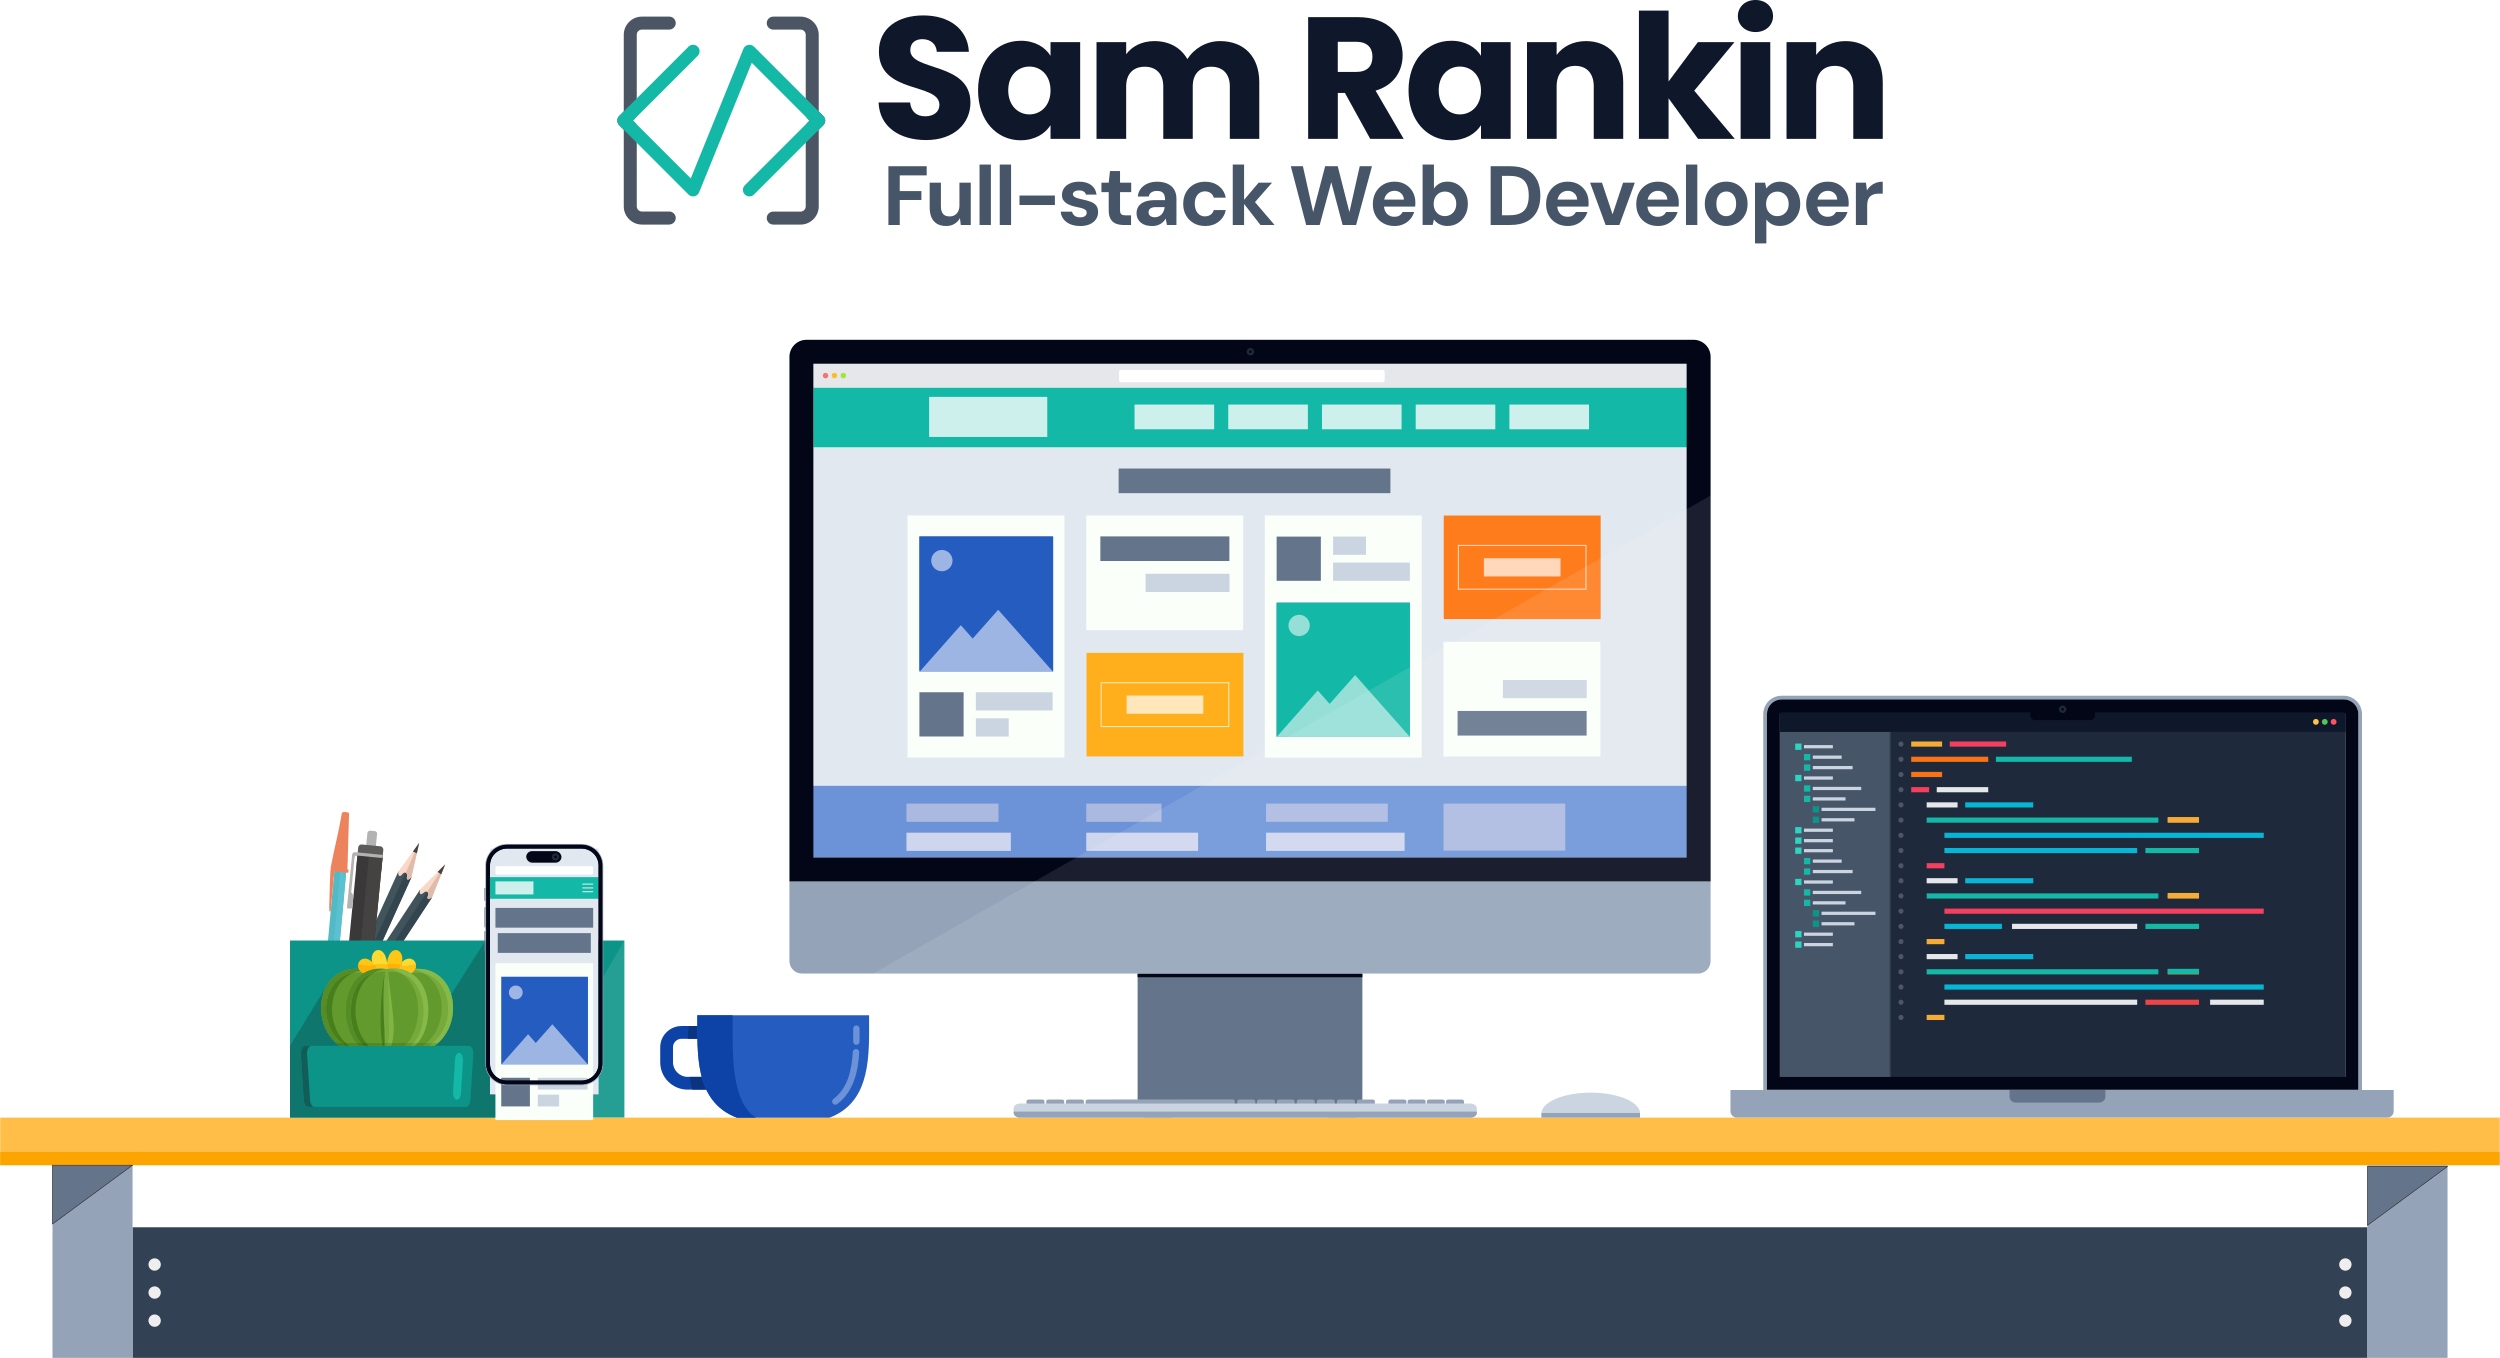 <svg xmlns="http://www.w3.org/2000/svg" version="1.1" xmlns:xlink="http://www.w3.org/1999/xlink" xmlns:svgjs="http://svgjs.com/svgjs" width="1090.2" height="592.15"><svg xmlns="http://www.w3.org/2000/svg" xmlns:xlink="http://www.w3.org/1999/xlink" viewBox="0 0 1090.2 592.15">
  <defs>
    <clipPath id="SvgjsClipPath1007">
      <rect x="-1205.1" y="-727.85" width="1200" height="630" fill="none" stroke-width="0"></rect>
    </clipPath>
    <clipPath id="SvgjsClipPath1006">
      <rect x="-1205.1" y="-727.85" width="1200" height="630" fill="none" stroke-width="0"></rect>
    </clipPath>
    <linearGradient id="SvgjsLinearGradient1005" x1="-295.04" y1="-477.49" x2="-151.94" y2="153.36" gradientUnits="userSpaceOnUse">
      <stop offset="0" stop-color="#f1f5f9"></stop>
      <stop offset="1" stop-color="#cbd5e1"></stop>
    </linearGradient>
    <linearGradient id="SvgjsLinearGradient1004" x1="-396.26" y1="-476.02" x2="73.95" y2="213.23" xlink:href="#linear-gradient"></linearGradient>
    <linearGradient id="SvgjsLinearGradient1003" x1="-324.53" y1="-342.99" x2="28.86" y2="95.09" xlink:href="#linear-gradient"></linearGradient>
    <clipPath id="SvgjsClipPath1002">
      <path d="m261.03,463.85c0,4.07-3.34,7.38-7.45,7.38h-32.46c-4.11,0-7.45-3.31-7.45-7.38v-86.43c0-4.07,3.34-7.38,7.45-7.38h32.46c4.11,0,7.45,3.31,7.45,7.38v86.43Z" fill="none" stroke-width="0"></path>
    </clipPath>
  </defs>
  <g id="SvgjsG1001" data-name="Layer 9">
    <g clip-path="url(#clippath)">
      <g clip-path="url(#clippath-1)">
        <path d="m53.03-483.83c-26.7-16.87-63.92-4.34-84.94,19.24-21.02,23.58-29.94,55.22-38.85,85.52-8.92,30.3-19.28,61.81-42.13,83.61-31.37,29.94-79.18,34.73-122.3,30.11-43.12-4.62-85.69-16.95-129.01-14.94-68.67,3.2-134.18,45.46-165.4,106.7-31.22,61.24-26.94,139.09,10.81,196.54L51.66,16.83l1.37-500.67Z" fill="url(#linear-gradient)" stroke-width="0"></path>
        <path d="m-414.01,107.56c-21.46-35.69-43.06-71.67-57.14-110.86-14.08-39.19-20.3-82.29-10.22-122.7,10.08-40.41,38.29-77.52,77.5-91.57,63.77-22.84,132.76,18.27,200.42,15.1,66.93-3.14,128.55-55.15,142.86-120.61,5.95-27.2,4.88-57.01,19.81-80.51,20.19-31.76,69.42-39.86,98.72-16.23L18.62,1.31l-432.63,106.25Z" fill="url(#linear-gradient-2)" stroke-width="0"></path>
        <path d="m51.66-315.06c-17.12-17.93-50.41-15.92-65.25,3.94-11.83,15.84-11.35,37.42-17.6,56.17-13.75,41.27-59.01,64.31-102.2,69.45-43.19,5.14-86.81-3.18-130.3-2.82-43.5.36-90.69,11.82-117.09,46.39-18.54,24.28-23.87,56.67-20.57,87.04,3.3,30.37,14.44,59.28,26.17,87.49L38.1-20.82l13.57-294.23Z" fill="url(#linear-gradient-3)" stroke-width="0"></path>
      </g>
    </g>
  </g>
  <g id="SvgjsG1000" data-name="Layer 7">
    <g>
      <polygon points="706.9 535.18 383.3 535.18 57.79 535.18 57.79 592.15 383.3 592.15 706.9 592.15 1032.41 592.15 1032.41 535.18 706.9 535.18" fill="#334155" fill-rule="evenodd" stroke-width="0"></polygon>
      <rect x=".1" y="487.37" width="1090" height="20.74" fill="#ffbe47" stroke-width="0"></rect>
      <rect x=".1" y="502.35" width="1089.92" height="5.76" fill="#fca400" stroke-width="0"></rect>
      <rect x="22.89" y="508.16" width="34.91" height="83.99" fill="#94a3b8" stroke-width="0"></rect>
      <polygon points="22.89 508.11 57.79 508.11 22.89 533.77 22.89 508.11" fill="#64748b" fill-rule="evenodd" stroke="#221814" stroke-miterlimit="10" stroke-width=".22"></polygon>
      <path d="m67.43,554.12c1.49,0,2.7-1.21,2.7-2.69s-1.21-2.7-2.7-2.7-2.69,1.21-2.69,2.7,1.21,2.69,2.69,2.69h0Z" fill="#eee" fill-rule="evenodd" stroke-width="0"></path>
      <path d="m67.43,566.35c1.49,0,2.7-1.21,2.7-2.69s-1.21-2.7-2.7-2.7-2.69,1.21-2.69,2.7,1.21,2.69,2.69,2.69h0Z" fill="#eee" fill-rule="evenodd" stroke-width="0"></path>
      <path d="m67.43,578.6c1.49,0,2.7-1.21,2.7-2.7s-1.21-2.69-2.7-2.69-2.69,1.21-2.69,2.69,1.21,2.7,2.69,2.7h0Z" fill="#eee" fill-rule="evenodd" stroke-width="0"></path>
      <rect x="1032.41" y="508.16" width="34.91" height="83.99" fill="#94a3b8" stroke-width="0"></rect>
      <polygon points="1032.41 508.68 1067.31 508.68 1032.41 534.35 1032.41 508.68" fill="#64748b" fill-rule="evenodd" stroke="#221814" stroke-miterlimit="10" stroke-width=".22"></polygon>
      <path d="m1022.77,554.12c-1.49,0-2.7-1.21-2.7-2.69s1.21-2.7,2.7-2.7,2.69,1.21,2.69,2.7-1.21,2.69-2.69,2.69h0Z" fill="#eee" fill-rule="evenodd" stroke-width="0"></path>
      <path d="m1022.77,566.35c-1.49,0-2.7-1.21-2.7-2.69s1.21-2.7,2.7-2.7,2.69,1.21,2.69,2.7-1.21,2.69-2.69,2.69h0Z" fill="#eee" fill-rule="evenodd" stroke-width="0"></path>
      <path d="m1022.77,578.6c-1.49,0-2.7-1.21-2.7-2.7s1.21-2.69,2.7-2.69,2.69,1.21,2.69,2.69-1.21,2.7-2.69,2.7h0Z" fill="#eee" fill-rule="evenodd" stroke-width="0"></path>
      <polygon points="188.4 391.34 153.4 444.64 148.17 441.22 183.18 387.91 186.48 388.58 188.4 391.34" fill="#41535b" fill-rule="evenodd" stroke-width="0"></polygon>
      <polygon points="188.4 391.34 153.4 444.64 150.79 442.93 186.83 388.04 188.4 391.34" fill="#334650" fill-rule="evenodd" stroke-width="0"></polygon>
      <path d="m183.18,387.91l10.97-11.01-5.72,14.37c-.54.31-1.34.95-1.77.69-.83-.52.81-2.26-.33-3.02-1.11-.73-2.16,1.45-2.94.94-.72-.47-.21-1.97-.21-1.97h0Z" fill="#f9d8c8" fill-rule="evenodd" stroke-width="0"></path>
      <path d="m194.15,376.9l-5.72,14.37c-.54.31-1.34.95-1.77.69-.83-.52.81-2.26-.33-3.02l-.06-.03,7.88-12.01Z" fill="#dfbba9" fill-rule="evenodd" stroke-width="0"></path>
      <polygon points="190.81 380.24 194.15 376.9 192.4 381.29 190.81 380.24" fill="#444342" fill-rule="evenodd" stroke-width="0"></polygon>
      <polygon points="179.38 382.66 153.02 440.73 147.33 438.15 173.69 380.08 177.04 380.24 179.38 382.66" fill="#41535b" fill-rule="evenodd" stroke-width="0"></polygon>
      <polygon points="179.38 382.66 153.02 440.73 150.17 439.44 177.31 379.64 179.38 382.66" fill="#334650" fill-rule="evenodd" stroke-width="0"></polygon>
      <path d="m173.69,380.08l9.13-12.57-3.43,15.08c-.48.4-1.17,1.15-1.64.95-.9-.38.45-2.36-.8-2.93-1.2-.56-1.9,1.76-2.75,1.38-.78-.34-.51-1.91-.51-1.91h0Z" fill="#f9d8c8" fill-rule="evenodd" stroke-width="0"></path>
      <path d="m182.82,367.51l-3.43,15.08c-.48.4-1.17,1.15-1.64.95-.9-.38.45-2.36-.8-2.93l-.06-.03,5.93-13.08Z" fill="#dfbba9" fill-rule="evenodd" stroke-width="0"></path>
      <polygon points="180.05 371.33 182.82 367.51 181.78 372.12 180.05 371.33" fill="#444342" fill-rule="evenodd" stroke-width="0"></polygon>
      <path d="m163.44,373.8l-4.21-.41.99-10.12c.03-.31.16-.58.38-.78l.78-.27,2.12.22c.58.06,1,.62.93,1.24l-.99,10.12Z" fill="#b3b3b3" fill-rule="evenodd" stroke-width="0"></path>
      <path d="m166.27,379.68l-10.94-1.08.87-8.99c.04-.4.22-.76.5-1.01.28-.25.65-.38,1.01-.34l8.22.8c.37.04.69.23.92.54.23.3.34.7.3,1.09l-.88,9Z" fill="#5d5a5a" fill-rule="evenodd" stroke-width="0"></path>
      <polygon points="147.3 460.92 155.91 372.57 166.86 373.64 158.26 461.94 147.3 460.92" fill="#3b3839" fill-rule="evenodd" stroke-width="0"></polygon>
      <polygon points="152.66 461.42 160.89 373.06 166.86 373.64 158.26 461.94 152.66 461.42" fill="#444342" fill-rule="evenodd" stroke-width="0"></polygon>
      <polygon points="166.81 374.17 166.94 372.82 154.84 371.63 154.61 371.61 153.91 371.85 153.57 372.54 151.27 396.11 152.45 396.23 153.61 396.08 154.14 390.63 153.15 389.03 154.6 374.01 154.95 373.31 155.64 373.07 166.81 374.17" fill="#b3b3b3" fill-rule="evenodd" stroke-width="0"></polygon>
      <rect x="105.31" y="411.58" width="79.9" height="5.19" transform="translate(-280.4 521.16) rotate(-84.78)" fill="#51bac5" stroke-width="0"></rect>
      <rect x="106.61" y="412.99" width="79.9" height="2.59" transform="translate(-279.36 522.51) rotate(-84.78)" fill="#5bc0cf" stroke-width="0"></rect>
      <path d="m151.49,379.13l.52.05-.13,1.43-.43-.04h0l-1.92-.18-3.77-.34-1.58,17.42-.46-.04c-.18-.18-.19-.09-.11-3.52.08-3.44.37-14.35.64-15.81,1.52-8.14,3.27-14.35,4.86-23.62.09-.62,3.12-.43,3.11.28l-.72,24.37Z" fill="#ed835c" fill-rule="evenodd" stroke-width="0"></path>
      <rect x="126.47" y="410.14" width="145.81" height="77.18" fill="#0d9488" stroke-width="0"></rect>
      <polygon points="215.94 487.33 202.26 487.32 126.47 487.32 126.47 456.05 143.35 428.43 192.63 440.19 211.45 410.44 224.37 471.9 222.34 478.81 215.94 487.33" fill="#0f766e" stroke-width="0"></polygon>
      <polygon points="235.7 473.22 254.67 478.81 248.42 487.32 272.28 487.32 272.28 410.14 235.7 473.22" fill="#fff" fill-rule="evenodd" opacity=".1" stroke-width="0"></polygon>
      <path d="m222.34,473.22h32.33c.71,0,1.29.58,1.29,1.29v3.02c0,.71-.58,1.29-1.29,1.29h-32.33c-.71,0-1.29-.58-1.29-1.29v-3.02c0-.71.58-1.29,1.29-1.29h0Z" fill="#0d9488" fill-rule="evenodd" stroke-width="0"></path>
      <path d="m255.6,478.41c-.24.25-.57.4-.93.4h-32.33c-.39,0-.73-.17-.97-.44-.2-.23,34.23.04,34.23.04Z" fill="#0f766e" fill-rule="evenodd" stroke-width="0"></path>
      <g clip-path="url(#clippath-2)">
        <rect x="213.68" y="382.6" width="47.35" height="94.63" fill="#e2e8f0" stroke-width="0"></rect>
        <rect x="213.68" y="382.47" width="47.35" height="9.47" fill="#14b8a6" stroke-width="0"></rect>
        <rect x="216.05" y="384.36" width="16.57" height="5.68" fill="#fff" opacity=".79" stroke-width="0"></rect>
        <g opacity=".79">
          <rect x="253.93" y="385.31" width="4.73" height=".47" fill="#fff" stroke-width="0"></rect>
          <rect x="253.93" y="386.97" width="4.73" height=".47" fill="#fff" stroke-width="0"></rect>
          <rect x="253.93" y="388.62" width="4.73" height=".47" fill="#fff" stroke-width="0"></rect>
        </g>
        <rect x="213.68" y="370.02" width="47.35" height="12.45" fill="#e2e8f0" stroke-width="0"></rect>
        <rect x="216.05" y="377.73" width="42.61" height="3.7" rx=".72" ry=".72" fill="#fff" stroke-width="0"></rect>
        <polygon points="258.66 404.53 216.05 404.53 216.05 395.92 258.66 395.92 258.66 404.53 258.66 404.53" fill="#64748b" stroke-width="0"></polygon>
        <polygon points="257.64 415.53 217.07 415.53 217.07 406.92 257.64 406.92 257.64 415.53 257.64 415.53" fill="#64748b" stroke-width="0"></polygon>
        <polygon points="258.66 488.44 216.05 488.44 216.05 420.04 258.66 420.04 258.66 488.44 258.66 488.44" fill="#fbfffa" stroke-width="0"></polygon>
        <polygon points="231.08 482.49 218.58 482.49 218.58 469.99 231.08 469.99 231.08 482.49 231.08 482.49" fill="#64748b" stroke-width="0"></polygon>
        <polygon points="256.24 475.14 234.53 475.14 234.53 469.99 256.24 469.99 256.24 475.14 256.24 475.14" fill="#cbd5e1" stroke-width="0"></polygon>
        <polygon points="243.83 482.49 234.53 482.49 234.53 477.34 243.83 477.34 243.83 482.49 243.83 482.49" fill="#cbd5e1" stroke-width="0"></polygon>
        <g>
          <path d="m218.58,425.93h37.82v38.23h-37.82v-38.23Z" fill="#255cc0" stroke-width="0"></path>
          <path d="m240.85,446.67l-7.21,8.15-3.36-3.8-11.62,13.14h37.66l-15.47-17.49Z" fill="#fff" isolation="isolate" opacity=".55" stroke-width="0"></path>
          <circle cx="224.93" cy="432.78" r="3.02" fill="#fff" isolation="isolate" opacity=".55" stroke-width="0"></circle>
        </g>
      </g>
      <path d="m253.58,368.42c5.01,0,9.08,4.03,9.08,9v86.43c0,4.97-4.06,9-9.08,9h-32.45c-5.01,0-9.08-4.03-9.08-9v-86.43c0-4.97,4.06-9,9.08-9h32.45m0-.4h-32.45c-5.23,0-9.48,4.22-9.48,9.41v86.43c0,5.19,4.25,9.41,9.48,9.41h32.45c5.23,0,9.48-4.22,9.48-9.41v-86.43c0-5.19-4.25-9.41-9.48-9.41h0Z" fill="#94a3b8" stroke-width="0"></path>
      <path d="m253.58,368.41h-32.46c-5.01,0-9.08,4.03-9.08,9v86.43c0,4.97,4.06,9,9.08,9h32.46c5.01,0,9.08-4.03,9.08-9v-86.43c0-4.97-4.06-9-9.08-9Zm7.45,95.44c0,4.07-3.34,7.38-7.45,7.38h-32.46c-4.11,0-7.45-3.31-7.45-7.38v-86.43c0-4.07,3.34-7.38,7.45-7.38h32.46c4.11,0,7.45,3.31,7.45,7.38v86.43Z" fill="#020617" stroke-width="0"></path>
      <path d="m211.43,387.23h.21v5.62h-.21c-.1,0-.19-.08-.19-.19v-5.25c0-.1.08-.19.19-.19Z" fill="#64748b" stroke-width="0"></path>
      <path d="m211.45,395.6h.2v8.84h-.2c-.11,0-.21-.09-.21-.21v-8.43c0-.11.09-.21.21-.21Z" fill="#64748b" stroke-width="0"></path>
      <path d="m211.45,406.02h.2v8.84h-.2c-.11,0-.21-.09-.21-.21v-8.43c0-.11.09-.21.21-.21Z" fill="#64748b" stroke-width="0"></path>
      <rect x="229.48" y="371.16" width="15.36" height="5.02" rx="2.51" ry="2.51" fill="#020617" stroke-width="0"></rect>
      <path d="m242.26,373.06c.33,0,.6.27.6.6s-.27.6-.6.6-.6-.27-.6-.6.27-.6.6-.6m0-1c-.89,0-1.61.72-1.61,1.61s.72,1.61,1.61,1.61,1.61-.72,1.61-1.61-.72-1.61-1.61-1.61h0Z" fill="#1e293b" stroke-width="0"></path>
      <path d="m253.58,368.41h-32.46c-5.01,0-9.08,4.03-9.08,9v86.43c0,4.97,4.06,9,9.08,9h32.46c5.01,0,9.08-4.03,9.08-9v-86.43c0-4.97-4.06-9-9.08-9Zm7.45,95.44c0,4.07-3.34,7.38-7.45,7.38h-32.46c-4.11,0-7.45-3.31-7.45-7.38v-86.43c0-4.07,3.34-7.38,7.45-7.38h32.46c4.11,0,7.45,3.31,7.45,7.38v86.43Z" fill="#020617" stroke-width="0"></path>
      <path d="m160.98,424.08h0c-20.82-5.88-26.72,22.43-10.92,31.96h8.02c-8.53-6.4-9.02-27.1,2.9-31.96" fill="#639a2e" stroke-width="0"></path>
      <path d="m161.01,424.71c-.07,0-.14-.01-.2-.03.08.1.03.05,0,0h0s0,0,0,0h-.01s-.02,0-.02,0h-.05s-.09-.03-.09-.03l-.19-.04-.37-.07-.74-.15c-.49-.12-1-.12-1.49-.19-.25-.02-.5-.06-.74-.07h-.74s-.74-.02-.74-.02c-.25,0-.49.04-.74.06-1.96.15-3.86.7-5.51,1.67-3.35,1.92-5.53,5.42-6.53,9.17-1.02,3.78-.83,7.9.46,11.63,1.29,3.73,3.79,7.05,7.15,9.24h0c.07.05.12.1.16.16h-2.49c-1.24-.9-2.38-1.93-3.38-3.11-1.4-1.67-2.51-3.58-3.3-5.61-1.58-4.07-1.86-8.61-.82-12.89.53-2.13,1.41-4.21,2.74-6.02,1.32-1.8,3.05-3.33,5.03-4.36,1.99-1.03,4.21-1.55,6.4-1.59.27,0,.55-.02.82-.01l.81.06.81.07c.27.03.53.09.8.13.53.11,1.07.17,1.58.33l.77.22.39.11.19.05.1.03h.05s.02.02.02.02h.01c.07.09.04.05,0,0-.06-.08-.12-.16.45.57.01.34-.25.63-.59.64" fill="#75aa3d" stroke-width="0"></path>
      <path d="m149.04,454.87h1.75c-.44-.43-.87-.87-1.27-1.34-1.4-1.67-2.51-3.58-3.3-5.61-1.58-4.07-1.86-8.61-.82-12.89.53-2.13,1.41-4.21,2.74-6.02,1.32-1.8,3.05-3.33,5.03-4.36.26-.13.52-.26.79-.38-1.63.23-3.21.75-4.6,1.57-3.35,1.92-5.53,5.42-6.53,9.17-1.02,3.78-.83,7.9.46,11.63,1.1,3.19,3.09,6.08,5.75,8.22" fill="#467f1b" stroke-width="0"></path>
      <path d="m148.11,456.05c-.51-.37-.99-.76-1.47-1.18h2.39c-2.65-2.14-4.65-5.03-5.75-8.22-1.29-3.73-1.48-7.85-.46-11.63,1-3.76,3.18-7.25,6.53-9.17,1.4-.82,2.97-1.34,4.6-1.57,1-.44,2.05-.76,3.11-.96-.22-.25-.4-.51-.53-.77h-.12s-.81-.07-.81-.07c-.06,0-.12,0-.18,0-.21,0-.42.01-.64.01-2.19.03-4.41.55-6.4,1.59-1.99,1.04-3.72,2.56-5.03,4.36-1.32,1.81-2.2,3.89-2.74,6.02-.41,1.69-.61,3.41-.61,5.14,0,2.65.48,5.28,1.43,7.75.79,2.03,1.9,3.94,3.3,5.61,1,1.17,2.14,2.21,3.38,3.11" fill="#548c25" stroke-width="0"></path>
      <path d="m176.59,424.08h0c20.82-5.88,26.72,22.43,10.92,31.96h-8.02c8.53-6.4,9.02-27.1-2.9-31.96" fill="#639a2e" stroke-width="0"></path>
      <path d="m189.46,456.05h-2.49c.05-.06.1-.12.16-.16h0c3.36-2.19,5.86-5.51,7.15-9.24,1.29-3.73,1.48-7.85.46-11.63-1-3.76-3.18-7.25-6.53-9.17-1.65-.97-3.55-1.52-5.51-1.67-.24-.02-.49-.05-.74-.06h-.74s-.74.02-.74.02c-.25,0-.5.05-.74.07-.5.07-1,.07-1.49.19l-.74.15-.37.07-.19.04-.09.02h-.05s-.02.01-.02.01h-.01s0,0,0,0h0s-.08.1,0,0c-.06.02-.13.04-.2.03-.34-.01-.61-.3-.59-.64.58-.74.52-.65.45-.57-.03.04-.07.09,0,0h.01s.02-.01.02-.01h.05s.1-.04.1-.04l.19-.05.39-.11.77-.22c.51-.17,1.05-.22,1.58-.33.27-.04.53-.1.8-.13l.81-.07.81-.06c.27-.01.55,0,.82.01,2.19.03,4.41.55,6.4,1.59,1.99,1.04,3.72,2.56,5.03,4.36,1.32,1.81,2.2,3.89,2.74,6.02,1.04,4.27.75,8.82-.82,12.89-.79,2.03-1.9,3.94-3.3,5.61-.99,1.17-2.14,2.21-3.38,3.11" fill="#75aa3d" stroke-width="0"></path>
      <path d="m186,454.87h2.53c2.65-2.14,4.65-5.03,5.75-8.22,1.29-3.73,1.48-7.85.46-11.63-1-3.76-3.18-7.25-6.53-9.17-.94-.56-1.97-.97-3.04-1.26,1.6,1,3.01,2.32,4.12,3.84,1.32,1.81,2.2,3.89,2.74,6.02,1.04,4.27.75,8.82-.82,12.89-.79,2.03-1.9,3.94-3.3,5.61-.58.69-1.22,1.33-1.9,1.93" fill="#76ab3b" stroke-width="0"></path>
      <path d="m189.46,456.05c1.24-.9,2.38-1.93,3.38-3.11,1.4-1.67,2.51-3.58,3.3-5.61.95-2.46,1.43-5.1,1.43-7.75,0-1.72-.2-3.45-.61-5.14-.53-2.13-1.42-4.21-2.74-6.02-1.32-1.8-3.05-3.33-5.03-4.36-1.99-1.03-4.21-1.55-6.4-1.59-.21,0-.43-.01-.64-.01-.06,0-.12,0-.18,0l-.81.06h-.12c-.05.11-.11.21-.17.31,1.17.26,2.32.67,3.39,1.23.31.16.62.34.92.52,1.07.28,2.1.7,3.04,1.26,3.35,1.92,5.53,5.42,6.53,9.17,1.02,3.78.83,7.9-.46,11.63-1.1,3.19-3.09,6.08-5.75,8.22h2.39c-.47.41-.96.81-1.47,1.18" fill="#85b949" stroke-width="0"></path>
      <path d="m168.72,424.15h0s.02,0,.03,0c0,0-.02,0-.03,0-1.19-15.93,12.01-10.02,4.3,0-1.32-.16-2.75-.17-4.3.01" fill="#ffc612" stroke-width="0"></path>
      <path d="m175.29,419.5c4.61-4.37,9,2.03,3.71,5-.79.13-1.61.31-2.46.55h0c-.95-.39-1.99-.67-3.1-.84l-.23-.35c1.16-1.58,1.81-3.06,2.07-4.35" fill="#fdda30" stroke-width="0"></path>
      <path d="m164.57,424.17c-7.76-10.03,5.47-15.96,4.28-.04-1.54-.16-2.97-.14-4.28.04" fill="#fdda30" stroke-width="0"></path>
      <path d="m161.22,425.05s.01,0,.02-.01h0c-.95-.27-1.87-.47-2.76-.6-6.11-3.55,1.18-11.76,6.33-1.31l-.71,1.11c-1.03.18-1.99.45-2.88.81" fill="#ffc612" stroke-width="0"></path>
      <path d="m168.93,422.56c.92-.13,1.85-.21,2.8-.21.79,0,1.58.05,2.37.17.34-.59.61-1.15.81-1.7-1.19-.31-2.48-.47-3.88-.47-.69,0-1.41.04-2.16.12.05.64.08,1.33.07,2.09" fill="#ffb009" stroke-width="0"></path>
      <path d="m179.2,424.39c1.77-1.07,2.36-2.53,2.19-3.79-1.5.05-3.1.3-4.8.78h0c-.53-.22-1.1-.4-1.68-.56-.2.54-.47,1.11-.81,1.7.12.02.23.04.35.06.05,0,.1.02.16.03h0c1.61.3,3.18.9,4.6,1.77" fill="#fdc119" stroke-width="0"></path>
      <path d="m168.65,422.61c-.89-.13-1.79-.2-2.69-.2-.5,0-.99.02-1.49.06-.38-.69-.76-1.29-1.15-1.8,1.01-.21,2.08-.32,3.23-.32.72,0,1.46.04,2.23.13.03,0,.05,0,.08,0,.05.64.08,1.33.07,2.09-.08.01-.17.03-.25.04,0,0-.02,0-.03,0m.1-2.11h0" fill="#fdc119" stroke-width="0"></path>
      <path d="m158.44,424.42h0s0,0,0,0m-.01,0s0,0,0,0t0,0m-.01,0s0,0,0,0c0,0,0,0,0,0m-.01,0s0,0,0,0t0,0m-.01,0s0,0,0,0c0,0,0,0,0,0" fill="#638918" stroke-width="0"></path>
      <path d="m158.44,424.43c1.38-.84,2.91-1.43,4.47-1.74.52-.1,1.04-.17,1.55-.21-.38-.69-.76-1.29-1.15-1.8-.83.17-1.62.42-2.36.72,0,0,.01,0,.02,0h0c-1.7-.48-3.3-.73-4.8-.78-.17,1.26.43,2.73,2.21,3.79,0,0,0,0,0,0,0,0,0,0,0,0t0,0s0,0,0,0c0,0,0,0,0,0,0,0,0,0,0,0t0,0s0,0,0,0h0s0,0,0,0" fill="#ffb009" stroke-width="0"></path>
      <path d="m179.49,456.05h-11.19c.98-10.91-.94-21.98.44-32.86,19.68-2.32,20.84,25.28,10.74,32.86" fill="#639a2e" stroke-width="0"></path>
      <path d="m168.79,423.19s-.03,0-.04,0c-1.38,10.88.53,21.95-.44,32.86h-10.22c-10.09-7.57-8.93-35.14,10.7-32.86" fill="#639a2e" stroke-width="0"></path>
      <path d="m183.76,452.49c-.77,1.3-1.7,2.53-2.83,3.56h-1.8,0s.01-.01.01-.01c1.37-1.17,2.45-2.66,3.26-4.29.82-1.62,1.39-3.37,1.76-5.17.72-3.58.72-7.33-.12-10.85-.42-1.76-1.03-3.45-1.87-5.01-.83-1.56-1.91-2.98-3.26-4.09-1.34-1.13-2.95-1.93-4.67-2.38-1.73-.45-3.57-.57-5.41-.47h-.02c-.3.02-.57-.2-.62-.5-.05-.33.17-.63.5-.68,1.93-.3,3.94-.36,5.92.01,1.98.37,3.91,1.2,5.55,2.42,1.64,1.23,3,2.82,4.02,4.57,1.01,1.76,1.68,3.68,2.09,5.63.78,3.91.68,7.94-.3,11.77-.5,1.91-1.2,3.77-2.2,5.49" fill="#75aa3d" stroke-width="0"></path>
      <path d="m177.66,454.87h2.67c.83-.93,1.52-1.99,2.07-3.12.82-1.62,1.39-3.37,1.76-5.17.72-3.58.72-7.33-.12-10.85-.42-1.76-1.03-3.45-1.87-5.01-.83-1.56-1.91-2.98-3.26-4.09-1.18-.99-2.55-1.72-4.04-2.19.3.19.59.38.87.6,1.64,1.23,3,2.82,4.02,4.57,1.01,1.76,1.68,3.68,2.09,5.63.78,3.91.68,7.94-.3,11.77-.5,1.91-1.2,3.77-2.2,5.49-.49.83-1.05,1.64-1.69,2.38" fill="#76ab3b" stroke-width="0"></path>
      <path d="m174.6,422.61c-.05,0-.1-.02-.16-.03.05,0,.1.02.16.03" fill="#fdcc27" stroke-width="0"></path>
      <path d="m180.33,454.87h1.75c.64-.74,1.19-1.55,1.69-2.38,1-1.72,1.7-3.58,2.2-5.49.54-2.14.82-4.34.81-6.54,0-1.74-.17-3.49-.52-5.22-.41-1.95-1.08-3.87-2.09-5.63-1.02-1.76-2.37-3.34-4.02-4.57-1.65-1.22-3.57-2.05-5.55-2.42h0c-.05,0-.1-.02-.16-.03-.9-.16-1.81-.23-2.71-.23-.76,0-1.53.05-2.28.14.24.03.49.07.73.12,1.64.3,3.24.92,4.68,1.82,1.49.47,2.87,1.21,4.04,2.19,1.35,1.11,2.43,2.53,3.26,4.09.84,1.56,1.45,3.25,1.87,5.01.84,3.51.84,7.27.12,10.85-.36,1.79-.94,3.54-1.76,5.17-.56,1.13-1.25,2.19-2.07,3.12" fill="#85b949" stroke-width="0"></path>
      <path d="m168.69,423.76h-.02c-1.84-.11-3.69-.02-5.42.44-1.74.44-3.35,1.25-4.7,2.38-2.72,2.26-4.35,5.65-5.04,9.18-.36,1.77-.52,3.58-.53,5.39-.01,1.82.14,3.64.51,5.42.36,1.78.93,3.53,1.74,5.14.81,1.61,1.86,3.11,3.22,4.28h.01s.02.04.03.05h-1.95c-1.12-1.01-2.05-2.23-2.8-3.51-1.01-1.72-1.72-3.58-2.22-5.49-.98-3.82-1.16-7.88-.24-11.77.46-1.94,1.16-3.83,2.17-5.58,1-1.74,2.32-3.35,3.96-4.56,1.63-1.22,3.54-2.06,5.5-2.44,1.97-.37,3.97-.35,5.9-.06.29.04.5.3.48.6-.02.31-.29.55-.6.53" fill="#75aa3d" stroke-width="0"></path>
      <path d="m157.32,454.87h2.41c-.63-.73-1.18-1.52-1.66-2.34-1.01-1.72-1.72-3.58-2.22-5.49-.98-3.82-1.16-7.88-.24-11.77.46-1.94,1.16-3.83,2.17-5.58,1-1.74,2.32-3.35,3.96-4.56.42-.32.86-.61,1.31-.87-1.65.45-3.19,1.24-4.48,2.32-2.72,2.26-4.35,5.65-5.04,9.18-.36,1.77-.52,3.58-.53,5.39-.01,1.82.14,3.64.51,5.42.36,1.78.93,3.53,1.74,5.14.57,1.13,1.26,2.2,2.08,3.15" fill="#467f1b" stroke-width="0"></path>
      <path d="m155.41,454.87h1.92c-.83-.94-1.52-2.02-2.08-3.15-.81-1.62-1.38-3.36-1.74-5.14-.37-1.78-.53-3.61-.51-5.42.01-1.82.17-3.63.53-5.39.69-3.52,2.33-6.91,5.04-9.18,1.29-1.08,2.83-1.87,4.48-2.32,1.3-.76,2.73-1.29,4.19-1.57.31-.06.62-.1.93-.15-.73-.09-1.48-.13-2.22-.13-1.01,0-2.03.09-3.04.28-1.97.38-3.87,1.21-5.5,2.44-1.64,1.21-2.96,2.82-3.96,4.56-1.01,1.75-1.71,3.64-2.17,5.58-.41,1.73-.6,3.5-.6,5.26,0,2.2.3,4.39.84,6.51.5,1.91,1.22,3.78,2.22,5.49.48.82,1.03,1.61,1.66,2.34" fill="#548c25" stroke-width="0"></path>
      <path d="m168.98,456.05h-1.29c.04-2.63,0-5.25-.12-7.88-.06-1.38-.14-2.76-.21-4.14-.07-1.38-.11-2.77-.14-4.16-.04-2.78-.09-5.58.02-8.38.1-2.8.32-5.61.8-8.39.06-.35.32-.34.68-.31.39.03.75.09.72.48-.21,2.74-.27,5.48-.23,8.23.05,2.75.15,5.51.3,8.28.07,1.39.12,2.78.13,4.17,0,1.39-.02,2.79-.04,4.19-.08,2.63-.24,5.27-.62,7.89" fill="#75aa3d" stroke-width="0"></path>
      <path d="m169.14,454.87h1.82c2.29-7.91-1.52-22.98-1.55-31.05-.18,2.56-.23,5.12-.19,7.69h0c.05,2.75.15,5.51.3,8.28.07,1.39.12,2.78.13,4.17,0,.15,0,.3,0,.46,0,1.24-.02,2.49-.05,3.73-.07,2.24-.19,4.48-.46,6.71" fill="#80b542" stroke-width="0"></path>
      <path d="m166.65,454.87h1.05c0-.28,0-.57,0-.85,0-1.95-.04-3.89-.13-5.85-.06-1.38-.14-2.76-.21-4.14-.07-1.38-.11-2.77-.14-4.16-.02-1.56-.05-3.13-.05-4.71,0-1.22.02-2.45.06-3.67h0s0-.04,0-.06c.09-2.56.29-5.13.69-7.67-2.06,9.19-2.49,24.57-1.28,31.1" fill="#467f1b" stroke-width="0"></path>
      <path d="m167.7,454.87c0-.28,0-.57,0-.85,0,.28,0,.57,0,.85h0m-.52-19.7c0-1.22.02-2.45.06-3.67h0c-.05,1.23-.06,2.45-.06,3.67m.07-3.74c.09-2.56.29-5.13.69-7.67,0,0,0,0,0,0h0c-.4,2.54-.61,5.11-.7,7.67" fill="#548c25" stroke-width="0"></path>
      <path d="m133.1,456.05h71.36c1.17,0,2.07,1.68,1.95,3.6l-1.31,20.13c-.11,1.65-.95,2.9-1.95,2.9h-68.75c-1,0-1.84-1.25-1.95-2.9l-1.31-20.13c-.13-1.92.78-3.6,1.95-3.6" fill="#0d9488" stroke-width="0"></path>
      <path d="m152.13,456.05h4.42c-.41-.37-.79-.76-1.14-1.18h-4.62c.43.41.88.81,1.35,1.18" fill="#518922" stroke-width="0"></path>
      <path d="m150.6,456.05h1.53c-.46-.37-.91-.77-1.35-1.18h-1.75c.45.36.91.7,1.4,1.02h0c.07.05.12.1.16.16" fill="#397114" stroke-width="0"></path>
      <path d="m148.11,456.05h2.49c-.05-.06-.1-.11-.16-.16h0c-.48-.32-.95-.66-1.4-1.02h-2.39c.47.41.96.81,1.47,1.18h0" fill="#457d1c" stroke-width="0"></path>
      <path d="m180.94,456.05h3.59c.51-.37,1-.76,1.48-1.18h-3.93c-.36.42-.74.81-1.14,1.18" fill="#518922" stroke-width="0"></path>
      <path d="m184.53,456.05h2.44c.05-.06.1-.12.16-.16h0c.48-.32.95-.66,1.4-1.02h-2.53c-.47.42-.97.81-1.48,1.18" fill="#61982c" stroke-width="0"></path>
      <path d="m186.97,456.05h2.49c.51-.37.99-.76,1.47-1.18h-2.39c-.45.36-.91.7-1.4,1.02h0c-.07.05-.12.1-.16.16h0" fill="#6da537" stroke-width="0"></path>
      <path d="m170.55,456.05h5.97c.4-.37.78-.76,1.14-1.18h-6.7c-.12.41-.26.81-.41,1.18" fill="#518922" stroke-width="0"></path>
      <path d="m160.87,456.05h6.04c-.09-.35-.18-.75-.26-1.18h-6.93c.36.42.74.81,1.14,1.18" fill="#518922" stroke-width="0"></path>
      <path d="m176.52,456.05h2.61s0,0,0,0h.01c.42-.37.82-.76,1.18-1.18h-2.67c-.36.42-.73.81-1.14,1.18" fill="#61982c" stroke-width="0"></path>
      <path d="m179.13,456.05h1.8c.4-.37.78-.76,1.14-1.18h-1.75c-.37.42-.76.81-1.18,1.17h-.01s0,.01,0,.01" fill="#6da537" stroke-width="0"></path>
      <path d="m158.5,456.05h2.37c-.41-.37-.79-.76-1.14-1.18h-2.41c.35.4.73.78,1.14,1.13h.01s.02.04.03.05" fill="#397114" stroke-width="0"></path>
      <path d="m156.55,456.05h1.95s-.02-.03-.03-.04h-.01c-.41-.36-.78-.74-1.14-1.14h-1.92c.36.42.74.81,1.14,1.18h0" fill="#457d1c" stroke-width="0"></path>
      <path d="m167.69,456.05h1.29c.06-.39.11-.78.16-1.18h-1.44c0,.39,0,.79-.01,1.18" fill="#60972e" stroke-width="0"></path>
      <path d="m168.98,456.05h1.57c.15-.37.29-.77.41-1.18h-1.82c-.05.39-.1.79-.16,1.18" fill="#69a132" stroke-width="0"></path>
      <path d="m166.92,456.05h.77c0-.39,0-.79.01-1.18h-1.05c.08.43.17.83.26,1.18" fill="#397114" stroke-width="0"></path>
      <polyline points="148.11 456.05 150.07 456.05 150.6 456.05 152.13 456.05 156.55 456.05 158.08 456.05 158.5 456.05 160.87 456.05 166.92 456.05 167.69 456.05 168.3 456.05 168.98 456.05 170.55 456.05 176.52 456.05 179.13 456.05 179.49 456.05 180.94 456.05 184.53 456.05 186.97 456.05 187.5 456.05 189.46 456.05 189.46 456.05 148.11 456.05 148.11 456.05" fill="#835924" stroke-width="0"></polyline>
      <path d="m199.3,479.59c.87,0,1.62-1.18,1.72-2.77l.86-14.26c.1-1.7-.59-3.23-1.54-3.41-.06-.01-.13-.02-.19-.02-.87,0-1.62,1.18-1.72,2.77l-.86,14.26c-.1,1.7.59,3.23,1.54,3.41.06.01.13.02.19.02" fill="#14b8a6" stroke-width="0"></path>
      <path d="m134.41,482.68h2.76c-1,0-1.84-1.25-1.95-2.9l-1.31-20.13c-.12-1.92.78-3.6,1.95-3.6h-2.76c-1.09,0-1.96,1.47-1.96,3.24,0,.12,0,.24.01.36l1.31,20.13c.11,1.65.95,2.9,1.95,2.9" fill="#115e59" stroke-width="0"></path>
      <polygon points="735.65 373.93 354.53 373.93 354.53 342.54 735.65 342.54 735.65 373.93 735.65 373.93" fill="#6c92d8" stroke-width="0"></polygon>
      <polygon points="735.65 342.54 354.7 342.54 354.7 195.28 735.65 195.28 735.65 342.54 735.65 342.54" fill="#e2e8f0" stroke-width="0"></polygon>
      <g>
        <polygon points="735.65 195.08 354.7 195.08 354.7 168.97 735.65 168.97 735.65 195.08 735.65 195.08" fill="#14b8a6" stroke-width="0"></polygon>
        <polygon points="456.69 190.54 405.17 190.54 405.17 173.07 456.69 173.07 456.69 190.54 456.69 190.54" fill="#fff" opacity=".79" stroke-width="0"></polygon>
        <polygon points="529.47 187.2 494.75 187.2 494.75 176.42 529.47 176.42 529.47 187.2 529.47 187.2" fill="#fff" opacity=".79" stroke-width="0"></polygon>
        <polygon points="570.34 187.2 535.62 187.2 535.62 176.42 570.34 176.42 570.34 187.2 570.34 187.2" fill="#fff" opacity=".79" stroke-width="0"></polygon>
        <polygon points="611.2 187.2 576.49 187.2 576.49 176.42 611.2 176.42 611.2 187.2 611.2 187.2" fill="#fff" opacity=".79" stroke-width="0"></polygon>
        <polygon points="652.07 187.2 617.36 187.2 617.36 176.42 652.07 176.42 652.07 187.2 652.07 187.2" fill="#fff" opacity=".79" stroke-width="0"></polygon>
        <polygon points="692.94 187.2 658.22 187.2 658.22 176.42 692.94 176.42 692.94 187.2 692.94 187.2" fill="#fff" opacity=".79" stroke-width="0"></polygon>
      </g>
      <polygon points="606.33 215.06 487.82 215.06 487.82 204.32 606.33 204.32 606.33 215.06 606.33 215.06" fill="#64748b" stroke-width="0"></polygon>
      <polygon points="435.43 358.38 395.29 358.38 395.29 350.43 435.43 350.43 435.43 358.38 435.43 358.38" fill="#abb8e0" stroke-width="0"></polygon>
      <polygon points="440.81 371.06 395.29 371.06 395.29 363.11 440.81 363.11 440.81 371.06 440.81 371.06" fill="#ced6ed" stroke-width="0"></polygon>
      <polygon points="506.51 358.38 473.69 358.38 473.69 350.43 506.51 350.43 506.51 358.38 506.51 358.38" fill="#abb8e0" stroke-width="0"></polygon>
      <polygon points="522.46 371.06 473.69 371.06 473.69 363.11 522.46 363.11 522.46 371.06 522.46 371.06" fill="#ced6ed" stroke-width="0"></polygon>
      <polygon points="605.18 358.38 552.09 358.38 552.09 350.43 605.18 350.43 605.18 358.38 605.18 358.38" fill="#abb8e0" stroke-width="0"></polygon>
      <polygon points="612.53 371.06 552.09 371.06 552.09 363.11 612.53 363.11 612.53 371.06 612.53 371.06" fill="#ced6ed" stroke-width="0"></polygon>
      <polygon points="682.57 370.95 629.48 370.95 629.48 350.43 682.57 350.43 682.57 370.95 682.57 370.95" fill="#abb8e0" stroke-width="0"></polygon>
      <polygon points="464.19 330.36 395.77 330.36 395.77 224.81 464.19 224.81 464.19 330.36 464.19 330.36" fill="#fbfffa" stroke-width="0"></polygon>
      <polygon points="420.21 321.17 400.93 321.17 400.93 301.88 420.21 301.88 420.21 321.17 420.21 321.17" fill="#64748b" stroke-width="0"></polygon>
      <polygon points="459.03 292.34 400.93 292.34 400.93 233.99 459.03 233.99 459.03 292.34 459.03 292.34" fill="#657cc7" stroke-width="0"></polygon>
      <polygon points="459.03 309.83 425.54 309.83 425.54 301.88 459.03 301.88 459.03 309.83 459.03 309.83" fill="#cbd5e1" stroke-width="0"></polygon>
      <polygon points="439.89 321.18 425.54 321.18 425.54 313.23 439.89 313.23 439.89 321.18 439.89 321.18" fill="#cbd5e1" stroke-width="0"></polygon>
      <polygon points="542.22 329.86 473.81 329.86 473.81 284.7 542.22 284.7 542.22 329.86 542.22 329.86" fill="#ffaf1c" stroke-width="0"></polygon>
      <polygon points="524.73 311.26 491.3 311.26 491.3 303.31 524.73 303.31 524.73 311.26 524.73 311.26" fill="#fff" opacity=".7" stroke-width="0"></polygon>
      <path d="m480.43,316.59h55.17v-18.63h-55.17v18.63h0Zm55.64.47h-56.1v-19.56h56.1v19.56h0Z" fill="#fff" opacity=".7" stroke-width="0"></path>
      <polygon points="542.11 274.79 473.69 274.79 473.69 224.81 542.11 224.81 542.11 274.79 542.11 274.79" fill="#fbfffa" stroke-width="0"></polygon>
      <polygon points="536.11 244.65 479.84 244.65 479.84 233.91 536.11 233.91 536.11 244.65 536.11 244.65" fill="#64748b" stroke-width="0"></polygon>
      <polygon points="536.16 258.16 499.57 258.16 499.57 250.21 536.16 250.21 536.16 258.16 536.16 258.16" fill="#cbd5e1" stroke-width="0"></polygon>
      <polygon points="619.98 224.81 551.56 224.81 551.56 330.36 619.98 330.36 619.98 224.81 619.98 224.81" fill="#fbfffa" stroke-width="0"></polygon>
      <polygon points="576 234 556.71 234 556.71 253.28 576 253.28 576 234 576 234" fill="#64748b" stroke-width="0"></polygon>
      <polygon points="614.82 262.82 556.71 262.82 556.71 321.18 614.82 321.18 614.82 262.82 614.82 262.82" fill="#657cc7" stroke-width="0"></polygon>
      <polygon points="614.82 245.33 581.33 245.33 581.33 253.28 614.82 253.28 614.82 245.33 614.82 245.33" fill="#cbd5e1" stroke-width="0"></polygon>
      <polygon points="595.67 233.99 581.33 233.99 581.33 241.94 595.67 241.94 595.67 233.99 595.67 233.99" fill="#cbd5e1" stroke-width="0"></polygon>
      <polygon points="698.01 224.81 629.59 224.81 629.59 269.97 698.01 269.97 698.01 224.81 698.01 224.81" fill="#ff7c1c" stroke-width="0"></polygon>
      <polygon points="680.51 243.43 647.09 243.43 647.09 251.38 680.51 251.38 680.51 243.43 680.51 243.43" fill="#fff" opacity=".7" stroke-width="0"></polygon>
      <path d="m636.21,256.7h55.17v-18.63h-55.17v18.63h0Zm55.64.47h-56.1v-19.56h56.1v19.56h0Z" fill="#fff" opacity=".7" stroke-width="0"></path>
      <polygon points="697.9 279.88 629.48 279.88 629.48 329.87 697.9 329.87 697.9 279.88 697.9 279.88" fill="#fbfffa" stroke-width="0"></polygon>
      <polygon points="691.9 310.03 635.62 310.03 635.62 320.77 691.9 320.77 691.9 310.03 691.9 310.03" fill="#64748b" stroke-width="0"></polygon>
      <polygon points="691.95 296.52 655.36 296.52 655.36 304.47 691.95 304.47 691.95 296.52 691.95 296.52" fill="#cbd5e1" stroke-width="0"></polygon>
      <g>
        <rect x="354.82" y="158.62" width="380.83" height="10.35" fill="#e5e7eb" stroke-width="0"></rect>
        <rect x="487.98" y="161.31" width="115.84" height="5.37" rx=".89" ry=".89" fill="#fff" stroke-width="0"></rect>
        <g>
          <circle cx="360" cy="163.79" r="1.19" fill="#f77171" stroke-width="0"></circle>
          <circle cx="363.88" cy="163.79" r="1.19" fill="#fabe24" stroke-width="0"></circle>
          <circle cx="367.76" cy="163.79" r="1.19" fill="#a2e535" stroke-width="0"></circle>
        </g>
      </g>
      <g>
        <path d="m400.93,233.91h58.35v58.98h-58.35v-58.98Z" fill="#255cc0" stroke-width="0"></path>
        <path d="m435.29,265.91l-11.12,12.57-5.18-5.86-17.93,20.27h58.1l-23.87-26.98Z" fill="#fff" isolation="isolate" opacity=".55" stroke-width="0"></path>
        <circle cx="410.73" cy="244.47" r="4.65" fill="#fff" isolation="isolate" opacity=".55" stroke-width="0"></circle>
      </g>
      <path d="m556.71,262.82h58.1v58.55h-58.1v-58.55Z" fill="#14b8a6" stroke-width="0"></path>
      <path d="m590.95,294.39l-11.12,12.57-5.18-5.86-17.93,20.27h58.1l-23.87-26.98Z" fill="#fff" isolation="isolate" opacity=".55" stroke-width="0"></path>
      <circle cx="566.52" cy="272.75" r="4.65" fill="#fff" isolation="isolate" opacity=".55" stroke-width="0"></circle>
      <path d="m510.16,487.21h-10.45c-.67,0-1.27-.09-1.7-.24s-.71-.35-.71-.57h15.26c0,.21-.23.39-.61.54-.44.16-1.08.27-1.79.27Z" fill="#030712" stroke-width="0"></path>
      <path d="m590.5,487.21h-10.45c-1.33,0-2.41-.36-2.41-.8h15.26c0,.44-1.08.8-2.41.8Z" fill="#030712" stroke-width="0"></path>
      <path d="m543.88,155.7c.38.3.85.45,1.32.45.18,0,.35-.02.53-.07.47-.12.89-.39,1.17-.76.3-.38.46-.85.46-1.33,0-.48-.16-.95-.46-1.33-.29-.38-.71-.65-1.17-.77-.66-.17-1.36-.02-1.88.4-.52.41-.82,1.05-.82,1.71,0,.66.32,1.3.84,1.69Zm.94-2.2c.11-.09.25-.13.39-.13.05,0,.1,0,.15.02.13.03.26.11.34.22.08.11.13.25.13.38h0c0,.14-.05.28-.13.39-.08.11-.21.19-.34.22-.18.05-.38,0-.53-.11-.15-.11-.24-.3-.24-.49,0-.18.09-.37.24-.49Z" fill="#18181b" stroke-width="0"></path>
      <path d="m496.09,481.58h98.01v4.03c0,.43-.35.79-.79.79h-96.44c-.43,0-.79-.35-.79-.79v-4.03h0Z" fill="#6b7280" stroke-width="0"></path>
      <rect x="496.09" y="424.54" width="98.01" height="57.04" fill="#64748b" stroke-width="0"></rect>
      <rect x="496.09" y="424.54" width="98.01" height="1.61" fill="#020617" stroke-width="0"></rect>
      <path d="m740.5,424.54h-390.8c-3.01,0-5.45-2.44-5.45-5.45v-34.72h401.7v34.72c0,3.01-2.44,5.45-5.45,5.45Z" fill="#94a3b8" stroke-width="0"></path>
      <path d="m735.51,158.62v215.31h-380.81v-215.31h380.81m3.03-10.44h-386.86c-4.1,0-7.42,3.32-7.42,7.42v228.78h401.7v-228.78c0-4.1-3.32-7.42-7.42-7.42h0Z" fill="#020617" stroke-width="0"></path>
      <path d="m545.29,152.76c.34,0,.62.27.62.6s-.28.6-.62.6-.62-.27-.62-.6.28-.6.62-.6m0-1c-.89,0-1.62.72-1.62,1.61s.72,1.61,1.62,1.61,1.62-.72,1.62-1.61-.72-1.61-1.62-1.61h0Z" fill="#1e293b" stroke-width="0"></path>
      <path d="m380.77,424.54h359.73c3.01,0,5.45-2.44,5.45-5.45v-34.72h0v-168.27l-365.18,208.44Z" fill="#fff" opacity=".1" stroke-width="0"></path>
      <path d="m455.48,482.98h-7.85v-2.82c0-.37.51-.68,1.15-.68h5.54c.64,0,1.15.31,1.15.68v2.82Z" fill="#94a3b8" fill-rule="evenodd" stroke-width="0"></path>
      <path d="m464.08,482.98h-7.85v-2.82c0-.37.51-.68,1.15-.68h5.54c.64,0,1.15.31,1.15.68v2.82Z" fill="#94a3b8" fill-rule="evenodd" stroke-width="0"></path>
      <path d="m472.69,482.98h-7.85v-2.82c0-.37.52-.68,1.15-.68h5.54c.64,0,1.15.31,1.15.68v2.82Z" fill="#94a3b8" fill-rule="evenodd" stroke-width="0"></path>
      <path d="m547.4,482.98h-7.85v-2.82c0-.37.51-.68,1.15-.68h5.54c.64,0,1.15.31,1.15.68v2.82Z" fill="#94a3b8" fill-rule="evenodd" stroke-width="0"></path>
      <path d="m556,482.98h-7.85v-2.82c0-.37.52-.68,1.15-.68h5.54c.64,0,1.15.31,1.15.68v2.82Z" fill="#94a3b8" fill-rule="evenodd" stroke-width="0"></path>
      <path d="m564.61,482.98h-7.85v-2.82c0-.37.52-.68,1.15-.68h5.54c.64,0,1.15.31,1.15.68v2.82Z" fill="#94a3b8" fill-rule="evenodd" stroke-width="0"></path>
      <path d="m573.35,482.98h-7.85v-2.82c0-.37.52-.68,1.15-.68h5.54c.64,0,1.15.31,1.15.68v2.82Z" fill="#94a3b8" fill-rule="evenodd" stroke-width="0"></path>
      <path d="m582.09,482.98h-7.85v-2.82c0-.37.52-.68,1.15-.68h5.55c.64,0,1.15.31,1.15.68v2.82Z" fill="#94a3b8" fill-rule="evenodd" stroke-width="0"></path>
      <path d="m590.84,482.98h-7.85v-2.82c0-.37.52-.68,1.15-.68h5.55c.63,0,1.15.31,1.15.68v2.82Z" fill="#94a3b8" fill-rule="evenodd" stroke-width="0"></path>
      <path d="m599.58,482.98h-7.85v-2.82c0-.37.52-.68,1.15-.68h5.54c.64,0,1.15.31,1.15.68v2.82Z" fill="#94a3b8" fill-rule="evenodd" stroke-width="0"></path>
      <path d="m613.32,482.98h-7.85v-2.82c0-.37.52-.68,1.15-.68h5.55c.63,0,1.15.31,1.15.68v2.82Z" fill="#94a3b8" fill-rule="evenodd" stroke-width="0"></path>
      <path d="m621.68,482.98h-7.84v-2.82c0-.37.51-.68,1.15-.68h5.55c.64,0,1.14.31,1.14.68v2.82Z" fill="#94a3b8" fill-rule="evenodd" stroke-width="0"></path>
      <path d="m630.05,482.98h-7.85v-2.82c0-.37.52-.68,1.16-.68h5.54c.64,0,1.15.31,1.15.68v2.82Z" fill="#94a3b8" fill-rule="evenodd" stroke-width="0"></path>
      <path d="m638.41,482.98h-7.85v-2.82c0-.37.52-.68,1.15-.68h5.55c.64,0,1.15.31,1.15.68v2.82Z" fill="#94a3b8" fill-rule="evenodd" stroke-width="0"></path>
      <path d="m538.47,482.92l-65.03.06v-2.82c0-.38.52-.68,1.15-.68l62.72-.06c.3,0,.6.08.81.2.22.13.34.3.34.48v2.82Z" fill="#94a3b8" fill-rule="evenodd" stroke-width="0"></path>
      <path d="m644.03,485.26c0,1.16-1.26,2.11-2.81,2.11h-196.38c-1.56,0-2.81-.94-2.81-2.11v-1.92c0-1.17,1.26-2.11,2.81-2.11h196.38c1.55,0,2.81.94,2.81,2.11v1.92Z" fill="#cbd5e1" fill-rule="evenodd" stroke-width="0"></path>
      <path d="m442.02,484.75v.51c0,1.16,1.26,2.11,2.81,2.11h196.38c1.55,0,2.81-.94,2.81-2.11v-.51h-202.01Z" fill="#94a3b8" fill-rule="evenodd" stroke-width="0"></path>
      <path d="m715.25,485.33c-.41-4.91-9.9-8.85-21.55-8.85s-21.14,3.94-21.55,8.85h43.09Z" fill="#cbd5e1" stroke-width="0"></path>
      <rect x="672.16" y="485.33" width="43" height="2.06" fill="#94a3b8" stroke-width="0"></rect>
      <rect x="776.12" y="310.45" width="246.71" height="159.35" fill="#1e293b" stroke-width="0"></rect>
      <rect x="776.12" y="319.14" width="47.99" height="150.65" fill="#475569" stroke-width="0"></rect>
      <rect x="776.12" y="310.45" width="246.71" height="8.7" fill="#0f172a" stroke-width="0"></rect>
      <g>
        <path d="m1011.19,314.79c0,.71-.57,1.28-1.27,1.28s-1.27-.57-1.27-1.28.57-1.28,1.27-1.28,1.27.57,1.27,1.28Z" fill="#ffc440" stroke-width="0"></path>
        <path d="m1015.06,314.79c0,.71-.57,1.28-1.27,1.28s-1.27-.57-1.27-1.28.57-1.28,1.27-1.28,1.27.57,1.27,1.28Z" fill="#56c356" stroke-width="0"></path>
        <path d="m1018.93,314.79c0,.71-.57,1.28-1.27,1.28s-1.27-.57-1.27-1.28.57-1.28,1.27-1.28,1.27.57,1.27,1.28Z" fill="#ff5168" stroke-width="0"></path>
      </g>
      <rect x="824.11" y="319.14" width=".45" height="150.65" fill="#334155" stroke-width="0"></rect>
      <g>
        <g>
          <rect x="782.85" y="324.25" width="2.75" height="2.75" fill="#2dd4bf" stroke-width="0"></rect>
          <rect x="786.68" y="324.92" width="12.59" height="1.41" fill="#cbd5e1" stroke-width="0"></rect>
        </g>
        <g>
          <rect x="782.85" y="337.91" width="2.75" height="2.75" fill="#2dd4bf" stroke-width="0"></rect>
          <rect x="786.68" y="338.58" width="12.59" height="1.41" fill="#cbd5e1" stroke-width="0"></rect>
        </g>
        <g>
          <rect x="782.85" y="360.67" width="2.75" height="2.75" fill="#2dd4bf" stroke-width="0"></rect>
          <rect x="786.68" y="361.34" width="12.59" height="1.41" fill="#cbd5e1" stroke-width="0"></rect>
        </g>
        <g>
          <rect x="782.85" y="365.22" width="2.75" height="2.75" fill="#2dd4bf" stroke-width="0"></rect>
          <rect x="786.68" y="365.89" width="12.59" height="1.41" fill="#cbd5e1" stroke-width="0"></rect>
        </g>
        <g>
          <rect x="786.68" y="328.81" width="2.75" height="2.75" fill="#14b8a6" stroke-width="0"></rect>
          <rect x="790.53" y="329.48" width="12.59" height="1.41" fill="#cbd5e1" stroke-width="0"></rect>
        </g>
        <g>
          <rect x="786.68" y="333.36" width="2.75" height="2.75" fill="#14b8a6" stroke-width="0"></rect>
          <rect x="790.53" y="334.03" width="17.36" height="1.41" fill="#cbd5e1" stroke-width="0"></rect>
        </g>
        <g>
          <rect x="786.68" y="342.46" width="2.75" height="2.75" fill="#14b8a6" stroke-width="0"></rect>
          <rect x="790.52" y="343.13" width="21.12" height="1.41" fill="#cbd5e1" stroke-width="0"></rect>
        </g>
        <g>
          <rect x="786.68" y="347.01" width="2.75" height="2.75" fill="#14b8a6" stroke-width="0"></rect>
          <rect x="790.52" y="347.68" width="14.27" height="1.41" fill="#cbd5e1" stroke-width="0"></rect>
        </g>
        <g>
          <rect x="790.52" y="351.57" width="2.75" height="2.75" fill="#0d9488" stroke-width="0"></rect>
          <rect x="794.34" y="352.24" width="23.5" height="1.41" fill="#cbd5e1" stroke-width="0"></rect>
        </g>
        <g>
          <rect x="790.52" y="356.12" width="2.75" height="2.75" fill="#0d9488" stroke-width="0"></rect>
          <rect x="794.34" y="356.79" width="14.35" height="1.41" fill="#cbd5e1" stroke-width="0"></rect>
        </g>
        <g>
          <g>
            <rect x="782.85" y="369.59" width="2.75" height="2.75" fill="#2dd4bf" stroke-width="0"></rect>
            <rect x="786.68" y="370.26" width="12.59" height="1.41" fill="#cbd5e1" stroke-width="0"></rect>
          </g>
          <g>
            <rect x="782.85" y="383.25" width="2.75" height="2.75" fill="#2dd4bf" stroke-width="0"></rect>
            <rect x="786.68" y="383.92" width="12.59" height="1.41" fill="#cbd5e1" stroke-width="0"></rect>
          </g>
          <g>
            <rect x="782.85" y="406.01" width="2.75" height="2.75" fill="#2dd4bf" stroke-width="0"></rect>
            <rect x="786.68" y="406.68" width="12.59" height="1.41" fill="#cbd5e1" stroke-width="0"></rect>
          </g>
          <g>
            <rect x="782.85" y="410.56" width="2.75" height="2.75" fill="#2dd4bf" stroke-width="0"></rect>
            <rect x="786.68" y="411.23" width="12.59" height="1.41" fill="#cbd5e1" stroke-width="0"></rect>
          </g>
          <g>
            <rect x="786.68" y="374.14" width="2.75" height="2.75" fill="#14b8a6" stroke-width="0"></rect>
            <rect x="790.53" y="374.81" width="12.59" height="1.41" fill="#cbd5e1" stroke-width="0"></rect>
          </g>
          <g>
            <rect x="786.68" y="378.69" width="2.75" height="2.75" fill="#14b8a6" stroke-width="0"></rect>
            <rect x="790.53" y="379.36" width="17.36" height="1.41" fill="#cbd5e1" stroke-width="0"></rect>
          </g>
          <g>
            <rect x="786.68" y="387.8" width="2.75" height="2.75" fill="#14b8a6" stroke-width="0"></rect>
            <rect x="790.52" y="388.47" width="21.12" height="1.41" fill="#cbd5e1" stroke-width="0"></rect>
          </g>
          <g>
            <rect x="786.68" y="392.35" width="2.75" height="2.75" fill="#14b8a6" stroke-width="0"></rect>
            <rect x="790.52" y="393.02" width="14.27" height="1.41" fill="#cbd5e1" stroke-width="0"></rect>
          </g>
          <g>
            <rect x="790.52" y="396.9" width="2.75" height="2.75" fill="#0d9488" stroke-width="0"></rect>
            <rect x="794.34" y="397.57" width="23.5" height="1.41" fill="#cbd5e1" stroke-width="0"></rect>
          </g>
          <g>
            <rect x="790.52" y="401.45" width="2.75" height="2.75" fill="#0d9488" stroke-width="0"></rect>
            <rect x="794.34" y="402.13" width="14.35" height="1.41" fill="#cbd5e1" stroke-width="0"></rect>
          </g>
        </g>
      </g>
      <path d="m828.98,325.6h0c-.62,0-1.12-.5-1.12-1.13h0c0-.62.5-1.13,1.12-1.13h0c.62,0,1.12.5,1.12,1.13h0c0,.62-.5,1.13-1.12,1.13Z" fill="#4f5569" stroke-width="0"></path>
      <rect x="833.44" y="323.35" width="13.48" height="2.25" fill="#f5ab35" stroke-width="0"></rect>
      <rect x="850.25" y="323.35" width="24.59" height="2.25" fill="#f43f5e" stroke-width="0"></rect>
      <path d="m828.98,332.23h0c-.62,0-1.12-.5-1.12-1.13h0c0-.62.5-1.13,1.12-1.13h0c.62,0,1.12.5,1.12,1.13h0c0,.62-.5,1.13-1.12,1.13Z" fill="#4f5569" stroke-width="0"></path>
      <rect x="833.44" y="329.98" width="33.59" height="2.25" fill="#f97316" stroke-width="0"></rect>
      <rect x="870.37" y="329.98" width="59.27" height="2.25" fill="#14b8a6" stroke-width="0"></rect>
      <path d="m828.98,338.87h0c-.62,0-1.12-.5-1.12-1.13h0c0-.62.5-1.13,1.12-1.13h0c.62,0,1.12.5,1.12,1.13h0c0,.62-.5,1.13-1.12,1.13Z" fill="#4f5569" stroke-width="0"></path>
      <rect x="833.44" y="336.61" width="13.48" height="2.25" fill="#f97316" stroke-width="0"></rect>
      <path d="m828.98,345.5h0c-.62,0-1.12-.5-1.12-1.13h0c0-.62.5-1.13,1.12-1.13h0c.62,0,1.12.5,1.12,1.13h0c0,.62-.5,1.13-1.12,1.13Z" fill="#4f5569" stroke-width="0"></path>
      <rect x="833.44" y="343.25" width="7.8" height="2.25" fill="#f43f5e" stroke-width="0"></rect>
      <rect x="844.57" y="343.25" width="22.46" height="2.25" fill="#e5e7eb" stroke-width="0"></rect>
      <path d="m828.98,352.13h0c-.62,0-1.12-.5-1.12-1.13h0c0-.62.5-1.13,1.12-1.13h0c.62,0,1.12.5,1.12,1.13h0c0,.62-.5,1.13-1.12,1.13Z" fill="#4f5569" stroke-width="0"></path>
      <rect x="840.18" y="349.88" width="13.48" height="2.25" fill="#e5e7eb" stroke-width="0"></rect>
      <rect x="856.99" y="349.88" width="29.67" height="2.25" fill="#06b6d4" stroke-width="0"></rect>
      <path d="m828.98,358.76h0c-.62,0-1.12-.5-1.12-1.13h0c0-.62.5-1.13,1.12-1.13h0c.62,0,1.12.5,1.12,1.13h0c0,.62-.5,1.13-1.12,1.13Z" fill="#4f5569" stroke-width="0"></path>
      <rect x="840.18" y="356.51" width="101.04" height="2.25" fill="#14b8a6" stroke-width="0"></rect>
      <rect x="945.31" y="356.51" width="13.64" height="2.25" fill="#f5ab35" stroke-width="0"></rect>
      <rect x="945.31" y="356.32" width="13.64" height="2.25" fill="#f5ab35" stroke-width="0"></rect>
      <path d="m828.98,365.4h0c-.62,0-1.12-.5-1.12-1.13h0c0-.62.5-1.13,1.12-1.13h0c.62,0,1.12.5,1.12,1.13h0c0,.62-.5,1.13-1.12,1.13Z" fill="#4f5569" stroke-width="0"></path>
      <rect x="847.92" y="363.14" width="139.25" height="2.25" fill="#06b6d4" stroke-width="0"></rect>
      <path d="m828.98,372.03h0c-.62,0-1.12-.5-1.12-1.13h0c0-.62.5-1.13,1.12-1.13h0c.62,0,1.12.5,1.12,1.13h0c0,.62-.5,1.13-1.12,1.13Z" fill="#4f5569" stroke-width="0"></path>
      <rect x="847.92" y="369.78" width="84.06" height="2.25" fill="#06b6d4" stroke-width="0"></rect>
      <rect x="935.57" y="369.78" width="23.38" height="2.25" fill="#14b8a6" stroke-width="0"></rect>
      <path d="m828.98,378.66h0c-.62,0-1.12-.5-1.12-1.13h0c0-.62.5-1.13,1.12-1.13h0c.62,0,1.12.5,1.12,1.13h0c0,.62-.5,1.13-1.12,1.13Z" fill="#4f5569" stroke-width="0"></path>
      <rect x="840.18" y="376.41" width="7.74" height="2.25" fill="#f43f5e" stroke-width="0"></rect>
      <path d="m828.98,385.21h0c-.62,0-1.12-.5-1.12-1.13h0c0-.62.5-1.13,1.12-1.13h0c.62,0,1.12.5,1.12,1.13h0c0,.62-.5,1.13-1.12,1.13Z" fill="#4f5569" stroke-width="0"></path>
      <rect x="840.18" y="382.95" width="13.48" height="2.25" fill="#e5e7eb" stroke-width="0"></rect>
      <rect x="856.99" y="382.95" width="29.67" height="2.25" fill="#06b6d4" stroke-width="0"></rect>
      <path d="m828.98,391.84h0c-.62,0-1.12-.5-1.12-1.13h0c0-.62.5-1.13,1.12-1.13h0c.62,0,1.12.5,1.12,1.13h0c0,.62-.5,1.13-1.12,1.13Z" fill="#4f5569" stroke-width="0"></path>
      <rect x="840.18" y="389.59" width="101.04" height="2.25" fill="#14b8a6" stroke-width="0"></rect>
      <rect x="945.31" y="389.59" width="13.64" height="2.25" fill="#f5ab35" stroke-width="0"></rect>
      <rect x="945.31" y="389.4" width="13.64" height="2.25" fill="#f5ab35" stroke-width="0"></rect>
      <path d="m828.98,398.47h0c-.62,0-1.12-.5-1.12-1.13h0c0-.62.5-1.13,1.12-1.13h0c.62,0,1.12.5,1.12,1.13h0c0,.62-.5,1.13-1.12,1.13Z" fill="#4f5569" stroke-width="0"></path>
      <rect x="847.92" y="396.22" width="139.25" height="2.25" fill="#f43f5e" stroke-width="0"></rect>
      <path d="m828.98,405.11h0c-.62,0-1.12-.5-1.12-1.13h0c0-.62.5-1.13,1.12-1.13h0c.62,0,1.12.5,1.12,1.13h0c0,.62-.5,1.13-1.12,1.13Z" fill="#4f5569" stroke-width="0"></path>
      <rect x="847.92" y="402.85" width="25.09" height="2.25" fill="#06b6d4" stroke-width="0"></rect>
      <rect x="877.41" y="402.85" width="54.57" height="2.25" fill="#e5e7eb" stroke-width="0"></rect>
      <rect x="935.57" y="402.85" width="23.38" height="2.25" fill="#14b8a6" stroke-width="0"></rect>
      <path d="m828.98,411.74h0c-.62,0-1.12-.5-1.12-1.13h0c0-.62.5-1.13,1.12-1.13h0c.62,0,1.12.5,1.12,1.13h0c0,.62-.5,1.13-1.12,1.13Z" fill="#4f5569" stroke-width="0"></path>
      <rect x="840.18" y="409.49" width="7.74" height="2.25" fill="#f5ab35" stroke-width="0"></rect>
      <path d="m828.98,418.28h0c-.62,0-1.12-.5-1.12-1.13h0c0-.62.5-1.13,1.12-1.13h0c.62,0,1.12.5,1.12,1.13h0c0,.62-.5,1.13-1.12,1.13Z" fill="#4f5569" stroke-width="0"></path>
      <rect x="840.18" y="416.03" width="13.48" height="2.25" fill="#e5e7eb" stroke-width="0"></rect>
      <rect x="856.99" y="416.03" width="29.67" height="2.25" fill="#06b6d4" stroke-width="0"></rect>
      <path d="m828.98,424.92h0c-.62,0-1.12-.5-1.12-1.13h0c0-.62.5-1.13,1.12-1.13h0c.62,0,1.12.5,1.12,1.13h0c0,.62-.5,1.13-1.12,1.13Z" fill="#4f5569" stroke-width="0"></path>
      <rect x="840.18" y="422.66" width="101.04" height="2.25" fill="#14b8a6" stroke-width="0"></rect>
      <rect x="945.31" y="422.66" width="13.64" height="2.25" fill="#f5ab35" stroke-width="0"></rect>
      <rect x="945.31" y="422.48" width="13.64" height="2.25" fill="#14b8a6" stroke-width="0"></rect>
      <path d="m828.98,431.55h0c-.62,0-1.12-.5-1.12-1.13h0c0-.62.5-1.13,1.12-1.13h0c.62,0,1.12.5,1.12,1.13h0c0,.62-.5,1.13-1.12,1.13Z" fill="#4f5569" stroke-width="0"></path>
      <rect x="847.92" y="429.3" width="139.25" height="2.25" fill="#06b6d4" stroke-width="0"></rect>
      <path d="m828.98,438.18h0c-.62,0-1.12-.5-1.12-1.13h0c0-.62.5-1.13,1.12-1.13h0c.62,0,1.12.5,1.12,1.13h0c0,.62-.5,1.13-1.12,1.13Z" fill="#4f5569" stroke-width="0"></path>
      <rect x="847.92" y="435.93" width="84.06" height="2.25" fill="#e5e7eb" stroke-width="0"></rect>
      <rect x="935.57" y="435.93" width="23.38" height="2.25" fill="#ef4444" stroke-width="0"></rect>
      <rect x="963.79" y="435.93" width="23.38" height="2.25" fill="#e5e7eb" stroke-width="0"></rect>
      <path d="m828.98,444.82h0c-.62,0-1.12-.5-1.12-1.13h0c0-.62.5-1.13,1.12-1.13h0c.62,0,1.12.5,1.12,1.13h0c0,.62-.5,1.13-1.12,1.13Z" fill="#4f5569" stroke-width="0"></path>
      <rect x="840.18" y="442.56" width="7.74" height="2.25" fill="#f5ab35" stroke-width="0"></rect>
      <path d="m1022.03,305c3.53,0,6.39,2.86,6.39,6.39v163.85h-257.89v-163.85c0-3.53,2.86-6.39,6.39-6.39h245.11m0-1.61h-245.11c-4.41,0-8,3.59-8,8v165.46h261.1v-165.46c0-4.41-3.59-8-8-8h0Z" fill="#94a3b8" stroke-width="0"></path>
      <path d="m1022.03,305h-245.11c-3.53,0-6.39,2.86-6.39,6.39v163.85h257.89v-163.85c0-3.53-2.86-6.39-6.39-6.39Zm.77,164.62h-246.64v-158.23c0-.42.34-.77.77-.77h108.44v1.35c0,1.14.92,2.06,2.06,2.06h24.09c1.14,0,2.06-.92,2.06-2.06v-1.35h108.44c.42,0,.77.34.77.77v158.23Z" fill="#020617" stroke-width="0"></path>
      <path d="m754.62,475.32h289.22v9.25c0,1.55-1.26,2.8-2.8,2.8h-283.62c-1.55,0-2.8-1.26-2.8-2.8v-9.25h0Z" fill="#94a3b8" stroke-width="0"></path>
      <path d="m876.33,475.32h41.78v2.86c0,1.45-1.18,2.63-2.63,2.63h-36.52c-1.45,0-2.63-1.18-2.63-2.63v-2.86h0Z" fill="#64748b" stroke-width="0"></path>
      <path d="m899.48,308.69c.33,0,.6.27.6.6s-.27.6-.6.6-.6-.27-.6-.6.27-.6.6-.6m0-1c-.89,0-1.61.72-1.61,1.61s.72,1.61,1.61,1.61,1.61-.72,1.61-1.61-.72-1.61-1.61-1.61h0Z" fill="#1e293b" stroke-width="0"></path>
      <path d="m313.76,452.99h-16.6c-1,0-1.92.42-2.57,1.07-.69.69-1.11,1.61-1.11,2.61v6.59c0,1.73.73,3.3,1.88,4.45,1.15,1.15,2.72,1.88,4.45,1.88h13.96c1.73,0,3.3-.73,4.45-1.88,1.15-1.15,1.84-2.72,1.84-4.45v-3.99c0-1.73-.69-3.3-1.84-4.45-1.15-1.15-2.72-1.84-4.45-1.84h0Zm-16.6-5.56h16.6c3.26,0,6.21,1.34,8.36,3.49,2.15,2.15,3.49,5.1,3.49,8.36v3.99c0,3.26-1.34,6.25-3.49,8.4-2.15,2.15-5.1,3.49-8.36,3.49h-13.96c-3.26,0-6.25-1.34-8.4-3.49-2.15-2.15-3.49-5.14-3.49-8.4v-6.59c0-2.53,1.04-4.87,2.72-6.52,1.69-1.69,3.99-2.72,6.52-2.72h0Z" fill="#0d43a7" stroke-width="0"></path>
      <path d="m300.38,447.43h13.38c3.26,0,6.21,1.34,8.36,3.49,2.15,2.15,3.49,5.1,3.49,8.36v3.99c0,3.26-1.34,6.25-3.49,8.4-2.15,2.15-5.1,3.49-8.36,3.49h-11.81c-.54-1.88-.96-3.72-1.3-5.56h13.11c1.73,0,3.3-.73,4.45-1.88,1.15-1.15,1.84-2.72,1.84-4.45v-3.99c0-1.73-.69-3.3-1.84-4.45-1.15-1.15-2.72-1.84-4.45-1.84h-13.88c.11-2.15.31-4.03.5-5.56h0Z" fill="#0a3480" stroke-width="0"></path>
      <path d="m341.56,487.38h-20.24c-18.48-7.02-17.21-27.87-17.21-44.63h74.88c0,16.75,1.27,37.61-17.21,44.63h-20.2Z" fill="#255cc0" fill-rule="evenodd" stroke-width="0"></path>
      <path d="m329.63,487.38h-8.32c-18.48-7.02-17.21-27.87-17.21-44.63h15.37c0,16.75-.77,37.61,10.16,44.63h0Z" fill="#0d43a7" fill-rule="evenodd" stroke-width="0"></path>
      <path d="m371.88,458.74c.08-.77.73-1.34,1.5-1.3.77.04,1.34.69,1.3,1.46-.27,4.33-.88,8.63-2.3,12.46-1.46,3.95-3.76,7.44-7.32,10.12-.57.46-1.46.35-1.92-.27-.46-.61-.35-1.5.27-1.96,3.07-2.3,5.06-5.37,6.36-8.86,1.3-3.57,1.88-7.55,2.11-11.65h0Zm.19-10.2c0-.77.61-1.38,1.38-1.38s1.38.61,1.38,1.38v.12c0,1.84.04,3.72,0,5.6,0,.77-.65,1.38-1.42,1.38s-1.38-.65-1.34-1.42v-5.67h0Z" fill="#6c92d8" stroke-width="0"></path>
    </g>
    <g>
      <g>
        <path d="m291.85,97.93h-11.91c-4.37,0-7.93-3.56-7.93-7.93v-33.41l-2-2c-1.11-1.11-1.11-2.9,0-4.01l2-2V15.17c0-4.37,3.56-7.93,7.93-7.93h11.91c1.56,0,2.83,1.27,2.83,2.83s-1.27,2.83-2.83,2.83h-11.91c-1.25,0-2.26,1.01-2.26,2.26v34.58c0,.75-.3,1.47-.83,2l-.83.83.83.83c.53.53.83,1.25.83,2v34.58c0,1.25,1.01,2.26,2.26,2.26h11.91c1.56,0,2.83,1.27,2.83,2.83s-1.27,2.83-2.83,2.83Z" fill="#4b5563" stroke-width="0"></path>
        <path d="m349.1,97.93h-11.91c-1.56,0-2.83-1.27-2.83-2.83s1.27-2.83,2.83-2.83h11.91c1.25,0,2.26-1.01,2.26-2.26v-34.58c0-.75.3-1.47.83-2l.83-.83-.83-.83c-.53-.53-.83-1.25-.83-2V15.17c0-1.25-1.01-2.26-2.26-2.26h-11.91c-1.56,0-2.83-1.27-2.83-2.83s1.27-2.83,2.83-2.83h11.91c4.37,0,7.93,3.56,7.93,7.93v33.41l2,2c1.11,1.11,1.11,2.9,0,4.01l-2,2v33.41c0,4.37-3.56,7.93-7.93,7.93Z" fill="#4b5563" stroke-width="0"></path>
        <path d="m302.24,85.65c-.74,0-1.47-.29-2-.83l-30.23-30.23c-1.11-1.11-1.11-2.9,0-4.01l30.23-30.23c1.11-1.11,2.9-1.11,4.01,0s1.11,2.9,0,4.01l-28.23,28.23,25.21,25.2,22.95-56.5c.36-.88,1.13-1.52,2.07-1.71.92-.19,1.89.1,2.56.77l30.23,30.23c1.11,1.11,1.11,2.9,0,4.01l-30.23,30.23c-1.11,1.11-2.9,1.11-4.01,0-1.11-1.11-1.11-2.9,0-4.01l28.23-28.23-25.2-25.2-22.96,56.5c-.36.88-1.13,1.52-2.06,1.71-.19.04-.38.06-.56.06Z" fill="#14b8a6" stroke-width="0"></path>
      </g>
      <g>
        <path d="m383.12,44.67h13.76c.38,4.08,2.95,6.05,6.58,6.05s6.2-1.89,6.2-4.99c0-9.83-26.53-4.54-26.38-23.36,0-10.05,8.24-15.65,19.35-15.65s19.35,5.75,19.88,15.88h-13.99c-.23-3.4-2.65-5.44-6.12-5.52-3.1-.07-5.44,1.51-5.44,4.84,0,9.22,26.23,5.07,26.23,22.83,0,8.92-6.96,16.33-19.35,16.33-11.41,0-20.33-5.67-20.71-16.4Z" fill="#0f172a" stroke-width="0"></path>
        <path d="m445.11,17.77c6.27,0,10.74,2.87,13,6.58v-5.97h12.93v42.18h-12.93v-5.97c-2.34,3.7-6.8,6.58-13.08,6.58-10.28,0-18.52-8.47-18.52-21.77s8.24-21.62,18.6-21.62Zm3.78,11.26c-4.84,0-9.22,3.63-9.22,10.35s4.38,10.51,9.22,10.51,9.22-3.7,9.22-10.43-4.31-10.43-9.22-10.43Z" fill="#0f172a" stroke-width="0"></path>
        <path d="m528.22,29.1c-4.92,0-8.09,3.03-8.09,8.54v22.91h-12.85v-22.91c0-5.52-3.18-8.54-8.09-8.54s-8.09,3.03-8.09,8.54v22.91h-12.93V18.37h12.93v5.29c2.49-3.4,6.8-5.74,12.32-5.74,6.35,0,11.49,2.79,14.36,7.86,2.8-4.46,8.09-7.86,14.21-7.86,10.43,0,17.16,6.65,17.16,17.99v24.64h-12.85v-22.91c0-5.52-3.18-8.54-8.09-8.54Z" fill="#0f172a" stroke-width="0"></path>
        <path d="m611.65,24.19c0,6.65-3.63,12.93-11.79,15.34l12.25,21.02h-14.59l-11.03-20.03h-3.1v20.03h-12.93V7.48h21.7c13,0,19.5,7.48,19.5,16.71Zm-20.26-5.97h-8.01v13.15h8.01c4.84,0,7.11-2.49,7.11-6.65,0-3.93-2.27-6.5-7.11-6.5Z" fill="#0f172a" stroke-width="0"></path>
        <path d="m632.83,17.77c6.27,0,10.74,2.87,13,6.58v-5.97h12.93v42.18h-12.93v-5.97c-2.34,3.7-6.8,6.58-13.08,6.58-10.28,0-18.52-8.47-18.52-21.77s8.24-21.62,18.6-21.62Zm3.78,11.26c-4.84,0-9.22,3.63-9.22,10.35s4.38,10.51,9.22,10.51,9.22-3.7,9.22-10.43-4.31-10.43-9.22-10.43Z" fill="#0f172a" stroke-width="0"></path>
        <path d="m686.91,28.73c-4.92,0-8.09,3.17-8.09,8.92v22.91h-12.93V18.37h12.93v5.59c2.57-3.55,7.1-6.04,12.78-6.04,9.75,0,16.25,6.65,16.25,17.99v24.64h-12.85v-22.91c0-5.75-3.18-8.92-8.09-8.92Z" fill="#0f172a" stroke-width="0"></path>
        <path d="m727.63,4.61v30.92l12.78-17.16h15.95l-17.54,21.17,17.69,21.02h-16.03l-12.85-17.69v17.69h-12.93V4.61h12.93Z" fill="#0f172a" stroke-width="0"></path>
        <path d="m757.84,7.03c0-3.93,3.1-7.03,7.71-7.03s7.64,3.1,7.64,7.03-3.1,6.95-7.64,6.95-7.71-3.1-7.71-6.95Zm14.14,11.34v42.18h-12.93V18.37h12.93Z" fill="#0f172a" stroke-width="0"></path>
        <path d="m800.09,28.73c-4.92,0-8.09,3.17-8.09,8.92v22.91h-12.93V18.37h12.93v5.59c2.57-3.55,7.1-6.04,12.78-6.04,9.75,0,16.25,6.65,16.25,17.99v24.64h-12.85v-22.91c0-5.75-3.18-8.92-8.09-8.92Z" fill="#0f172a" stroke-width="0"></path>
      </g>
      <g>
        <path d="m387.42,98.11v-25.62h16.69v3.99h-11.75v6.85h9.44v3.88h-9.44v10.91h-4.94Z" fill="#475569" stroke-width="0"></path>
        <path d="m412.51,98.55c-1.51,0-2.8-.31-3.86-.93-1.06-.62-1.87-1.54-2.42-2.75-.55-1.21-.82-2.7-.82-4.48v-10.72h4.9v10.25c0,1.49.31,2.61.93,3.35s1.58,1.11,2.87,1.11c.83,0,1.56-.19,2.21-.56.65-.38,1.15-.93,1.52-1.65s.55-1.59.55-2.62v-9.88h4.94v18.45h-4.35l-.37-3c-.56,1.05-1.36,1.88-2.4,2.51s-2.28.93-3.72.93Z" fill="#475569" stroke-width="0"></path>
        <path d="m427.16,98.11v-26.35h4.94v26.35h-4.94Z" fill="#475569" stroke-width="0"></path>
        <path d="m435.97,98.11v-26.35h4.94v26.35h-4.94Z" fill="#475569" stroke-width="0"></path>
        <path d="m444.58,89.4v-4.13h15.44v4.13h-15.44Z" fill="#475569" stroke-width="0"></path>
        <path d="m471.08,98.55c-1.71,0-3.18-.27-4.41-.8-1.23-.54-2.2-1.28-2.91-2.21-.71-.94-1.11-2.02-1.21-3.24h4.94c.1.44.29.85.59,1.24.29.39.68.7,1.17.92.49.22,1.07.33,1.76.33s1.2-.09,1.63-.27c.43-.18.75-.43.95-.75s.31-.65.31-.99c0-.51-.15-.9-.46-1.17-.31-.27-.74-.5-1.3-.7s-1.24-.37-2.05-.51c-.88-.17-1.74-.38-2.58-.64-.84-.26-1.59-.59-2.25-.99-.66-.4-1.18-.9-1.58-1.5s-.58-1.35-.58-2.25c0-1.07.29-2.05.88-2.93.58-.88,1.44-1.58,2.58-2.09,1.13-.51,2.47-.77,4.01-.77,2.24,0,4.02.5,5.31,1.5,1.3,1,2.06,2.38,2.31,4.14h-4.65c-.14-.59-.47-1.04-.97-1.35-.5-.32-1.17-.48-2-.48s-1.52.16-2,.48-.71.72-.71,1.21c0,.34.15.65.46.92s.74.5,1.3.69,1.24.38,2.05.55c1.41.29,2.66.63,3.73,1.01,1.07.38,1.92.92,2.53,1.61.61.7.92,1.7.92,3.02,0,1.17-.32,2.22-.95,3.13-.63.91-1.53,1.63-2.69,2.14s-2.53.77-4.12.77Z" fill="#475569" stroke-width="0"></path>
        <path d="m489.94,98.11c-1.27,0-2.39-.2-3.37-.61-.98-.4-1.73-1.07-2.27-2.01-.54-.94-.81-2.23-.81-3.86v-7.83h-3.18v-4.14h3.18l.55-5.05h4.39v5.05h4.87v4.14h-4.87v7.9c0,.83.18,1.41.55,1.72.37.32.99.48,1.87.48h2.38v4.21h-3.3Z" fill="#475569" stroke-width="0"></path>
        <path d="m502.4,98.55c-1.51,0-2.77-.25-3.77-.75-1-.5-1.75-1.17-2.25-2.01-.5-.84-.75-1.78-.75-2.8,0-1.14.28-2.14.86-3,.57-.85,1.45-1.52,2.62-1.99,1.17-.48,2.66-.72,4.47-.72h4.5c0-.93-.11-1.68-.35-2.27s-.61-1.03-1.14-1.32c-.52-.29-1.21-.44-2.07-.44-.93,0-1.72.2-2.36.59s-1.04,1.01-1.19,1.87h-4.79c.12-1.34.55-2.49,1.3-3.44.74-.95,1.73-1.69,2.96-2.23,1.23-.54,2.61-.8,4.12-.8,1.73,0,3.24.29,4.52.86,1.28.58,2.25,1.42,2.93,2.53.67,1.11,1.01,2.46,1.01,4.04v11.45h-4.14l-.55-2.82c-.27.49-.59.93-.97,1.32-.38.39-.82.73-1.32,1.03-.5.29-1.04.52-1.63.68-.58.15-1.25.24-2.01.24Zm1.21-3.8c.61,0,1.17-.12,1.66-.35.5-.23.93-.55,1.3-.97.37-.41.66-.88.88-1.39.22-.51.37-1.07.44-1.69v-.04h-3.77c-.78,0-1.41.09-1.89.28-.48.18-.82.44-1.04.79-.22.34-.33.73-.33,1.17,0,.46.11.86.33,1.19.22.33.55.58.97.75.43.17.91.26,1.45.26Z" fill="#475569" stroke-width="0"></path>
        <path d="m525.49,98.55c-1.86,0-3.5-.41-4.94-1.24s-2.56-1.96-3.37-3.41c-.8-1.44-1.21-3.07-1.21-4.9,0-1.95.4-3.65,1.21-5.1.8-1.45,1.93-2.59,3.37-3.42,1.44-.83,3.09-1.24,4.94-1.24,2.37,0,4.35.62,5.96,1.85,1.61,1.23,2.64,2.93,3.08,5.11h-5.24c-.22-.83-.67-1.49-1.35-2-.68-.5-1.51-.75-2.49-.75-.86,0-1.62.22-2.29.66s-1.2,1.06-1.58,1.87c-.38.8-.56,1.78-.56,2.93,0,.83.11,1.58.33,2.27.22.69.52,1.26.92,1.72.39.46.85.82,1.39,1.08.54.26,1.13.38,1.79.38s1.21-.11,1.74-.33c.52-.22.97-.54,1.34-.95.37-.41.62-.9.77-1.46h5.24c-.44,2.1-1.47,3.78-3.1,5.05-1.62,1.27-3.6,1.9-5.95,1.9Z" fill="#475569" stroke-width="0"></path>
        <path d="m537.58,98.11v-26.35h4.94v26.35h-4.94Zm12.08,0l-7.87-10.1,7.07-8.35h5.85l-9.11,10.4-.04-3.92,10.25,11.97h-6.15Z" fill="#475569" stroke-width="0"></path>
        <path d="m569.6,98.11l-6.7-25.62h5.27l4.47,20.02,5.23-20.02h5.49l5.09,20.02,4.5-20.02h5.34l-6.92,25.62h-5.89l-4.94-18.67-5.05,18.67h-5.89Z" fill="#475569" stroke-width="0"></path>
        <path d="m608.1,98.55c-1.86,0-3.49-.4-4.92-1.21s-2.54-1.92-3.33-3.35-1.19-3.07-1.19-4.92.39-3.62,1.19-5.09c.79-1.46,1.9-2.62,3.31-3.48,1.41-.85,3.06-1.28,4.94-1.28s3.43.4,4.79,1.21c1.37.81,2.43,1.89,3.18,3.24s1.14,2.91,1.14,4.67c0,.24,0,.52-.02.82-.01.31-.03.62-.06.93h-14.93v-3.04h10.03c-.07-1.15-.49-2.07-1.27-2.78-.77-.71-1.71-1.06-2.83-1.06-.86,0-1.63.2-2.32.61s-1.25.99-1.66,1.76c-.42.77-.62,1.74-.62,2.91v1.06c0,1,.19,1.87.57,2.62.38.75.91,1.32,1.59,1.74.68.42,1.48.62,2.38.62s1.68-.19,2.25-.57c.57-.38,1.02-.88,1.34-1.52h5.02c-.32,1.15-.89,2.19-1.7,3.13-.82.94-1.81,1.67-2.97,2.2s-2.46.79-3.9.79Z" fill="#475569" stroke-width="0"></path>
        <path d="m631.23,98.55c-.93,0-1.77-.12-2.52-.37s-1.41-.57-1.96-.99c-.55-.41-1.03-.9-1.44-1.47l-.55,2.38h-4.39v-26.35h4.94v10.5c.58-.88,1.36-1.6,2.32-2.18.97-.57,2.17-.86,3.61-.86,1.69,0,3.19.43,4.52,1.28,1.33.86,2.39,2.01,3.17,3.46.78,1.45,1.17,3.09,1.17,4.92s-.38,3.51-1.16,4.96c-.77,1.45-1.82,2.6-3.15,3.44-1.33.84-2.85,1.26-4.56,1.26Zm-1.13-4.32c.95,0,1.8-.23,2.54-.68.75-.45,1.33-1.07,1.76-1.87.43-.79.64-1.72.64-2.8s-.21-1.95-.64-2.76c-.42-.82-1.01-1.45-1.76-1.9s-1.59-.68-2.54-.68-1.8.23-2.54.68c-.75.45-1.32,1.08-1.74,1.89-.41.8-.62,1.75-.62,2.82s.21,1.97.62,2.76c.42.79,1,1.42,1.74,1.87.74.45,1.59.68,2.54.68Z" fill="#475569" stroke-width="0"></path>
        <path d="m650.04,98.11v-25.62h8.57c2.95,0,5.41.53,7.36,1.59,1.95,1.06,3.4,2.55,4.34,4.47.94,1.92,1.41,4.17,1.41,6.75s-.47,4.83-1.41,6.75c-.94,1.92-2.38,3.41-4.34,4.47-1.95,1.06-4.41,1.59-7.36,1.59h-8.57Zm4.94-4.25h3.37c2.07,0,3.72-.34,4.94-1.02,1.22-.68,2.09-1.67,2.6-2.95s.77-2.81.77-4.59-.25-3.35-.77-4.63-1.38-2.26-2.6-2.95c-1.22-.68-2.87-1.02-4.94-1.02h-3.37v17.16Z" fill="#475569" stroke-width="0"></path>
        <path d="m683.65,98.55c-1.86,0-3.49-.4-4.92-1.21s-2.54-1.92-3.33-3.35-1.19-3.07-1.19-4.92.39-3.62,1.19-5.09c.79-1.46,1.9-2.62,3.31-3.48,1.41-.85,3.06-1.28,4.94-1.28s3.43.4,4.79,1.21c1.37.81,2.43,1.89,3.18,3.24s1.14,2.91,1.14,4.67c0,.24,0,.52-.02.82-.01.31-.03.62-.06.93h-14.93v-3.04h10.03c-.07-1.15-.49-2.07-1.27-2.78-.77-.71-1.71-1.06-2.83-1.06-.86,0-1.63.2-2.32.61s-1.25.99-1.66,1.76c-.42.77-.62,1.74-.62,2.91v1.06c0,1,.19,1.87.57,2.62.38.75.91,1.32,1.59,1.74.68.42,1.48.62,2.38.62s1.68-.19,2.25-.57c.57-.38,1.02-.88,1.34-1.52h5.02c-.32,1.15-.89,2.19-1.7,3.13-.82.94-1.81,1.67-2.97,2.2s-2.46.79-3.9.79Z" fill="#475569" stroke-width="0"></path>
        <path d="m700.17,98.11l-6.77-18.45h5.2l4.61,13.8,4.58-13.8h5.12l-6.73,18.45h-6Z" fill="#475569" stroke-width="0"></path>
        <path d="m722.98,98.55c-1.86,0-3.49-.4-4.92-1.21s-2.54-1.92-3.33-3.35-1.19-3.07-1.19-4.92.39-3.62,1.19-5.09c.79-1.46,1.9-2.62,3.31-3.48,1.41-.85,3.06-1.28,4.94-1.28s3.43.4,4.79,1.21c1.37.81,2.43,1.89,3.18,3.24s1.14,2.91,1.14,4.67c0,.24,0,.52-.02.82-.01.31-.03.62-.06.93h-14.93v-3.04h10.03c-.07-1.15-.49-2.07-1.27-2.78-.77-.71-1.71-1.06-2.83-1.06-.86,0-1.63.2-2.32.61s-1.25.99-1.66,1.76c-.42.77-.62,1.74-.62,2.91v1.06c0,1,.19,1.87.57,2.62.38.75.91,1.32,1.59,1.74.68.42,1.48.62,2.38.62s1.68-.19,2.25-.57c.57-.38,1.02-.88,1.34-1.52h5.02c-.32,1.15-.89,2.19-1.7,3.13-.82.94-1.81,1.67-2.97,2.2s-2.46.79-3.9.79Z" fill="#475569" stroke-width="0"></path>
        <path d="m735.22,98.11v-26.35h4.94v26.35h-4.94Z" fill="#475569" stroke-width="0"></path>
        <path d="m752.76,98.55c-1.78,0-3.37-.41-4.78-1.23-1.41-.82-2.51-1.95-3.33-3.41-.82-1.45-1.23-3.11-1.23-5s.41-3.62,1.23-5.07c.82-1.45,1.93-2.59,3.35-3.41,1.41-.82,3.01-1.23,4.79-1.23s3.37.41,4.76,1.23c1.39.82,2.49,1.95,3.31,3.39s1.23,3.12,1.23,5.05-.41,3.58-1.23,5.03c-.82,1.45-1.93,2.59-3.33,3.41-1.4.82-2.99,1.23-4.78,1.23Zm0-4.28c.78,0,1.49-.2,2.14-.61s1.17-1.01,1.58-1.81.61-1.79.61-2.96-.2-2.19-.59-2.99-.9-1.39-1.54-1.79-1.34-.6-2.12-.6-1.54.2-2.2.6c-.66.4-1.18,1-1.58,1.79-.39.79-.58,1.79-.58,2.99s.19,2.16.56,2.96c.38.8.9,1.41,1.56,1.81.66.4,1.38.61,2.16.61Z" fill="#475569" stroke-width="0"></path>
        <path d="m765.32,106.17v-26.5h4.39l.55,2.52c.37-.51.82-.99,1.37-1.44.55-.45,1.19-.82,1.94-1.1s1.61-.42,2.58-.42c1.76,0,3.3.42,4.61,1.26s2.36,2,3.13,3.46c.77,1.46,1.16,3.12,1.16,4.97s-.39,3.51-1.17,4.96c-.78,1.45-1.83,2.59-3.15,3.42s-2.83,1.24-4.54,1.24c-1.34,0-2.51-.25-3.49-.75-.99-.5-1.8-1.19-2.43-2.07v10.43h-4.94Zm9.74-11.93c.95,0,1.8-.22,2.54-.66s1.33-1.06,1.76-1.85c.43-.79.64-1.71.64-2.76s-.21-2.02-.64-2.83c-.42-.82-1.01-1.45-1.76-1.9s-1.59-.68-2.54-.68-1.8.23-2.54.68c-.75.45-1.32,1.08-1.74,1.89-.41.8-.62,1.75-.62,2.82s.21,1.97.62,2.76c.42.79,1,1.42,1.74,1.87.74.45,1.59.68,2.54.68Z" fill="#475569" stroke-width="0"></path>
        <path d="m797.06,98.55c-1.86,0-3.49-.4-4.92-1.21s-2.54-1.92-3.33-3.35-1.19-3.07-1.19-4.92.39-3.62,1.19-5.09c.79-1.46,1.9-2.62,3.31-3.48,1.41-.85,3.06-1.28,4.94-1.28s3.43.4,4.79,1.21c1.37.81,2.43,1.89,3.18,3.24s1.14,2.91,1.14,4.67c0,.24,0,.52-.02.82-.01.31-.03.62-.06.93h-14.93v-3.04h10.03c-.07-1.15-.49-2.07-1.27-2.78-.77-.71-1.71-1.06-2.83-1.06-.86,0-1.63.2-2.32.61s-1.25.99-1.66,1.76c-.42.77-.62,1.74-.62,2.91v1.06c0,1,.19,1.87.57,2.62.38.75.91,1.32,1.59,1.74.68.42,1.48.62,2.38.62s1.68-.19,2.25-.57c.57-.38,1.02-.88,1.34-1.52h5.02c-.32,1.15-.89,2.19-1.7,3.13-.82.94-1.81,1.67-2.97,2.2s-2.46.79-3.9.79Z" fill="#475569" stroke-width="0"></path>
        <path d="m809.31,98.11v-18.45h4.39l.44,3.37c.46-.78,1.03-1.46,1.7-2.03.67-.57,1.44-1.01,2.31-1.32s1.82-.46,2.87-.46v5.23h-1.69c-.73,0-1.41.08-2.03.24-.62.16-1.17.44-1.63.84-.46.4-.82.93-1.06,1.58-.24.65-.37,1.47-.37,2.47v8.53h-4.94Z" fill="#475569" stroke-width="0"></path>
      </g>
    </g>
  </g>
</svg><style>@media (prefers-color-scheme: light) { :root { filter: none; } }
@media (prefers-color-scheme: dark) { :root { filter: none; } }
</style></svg>